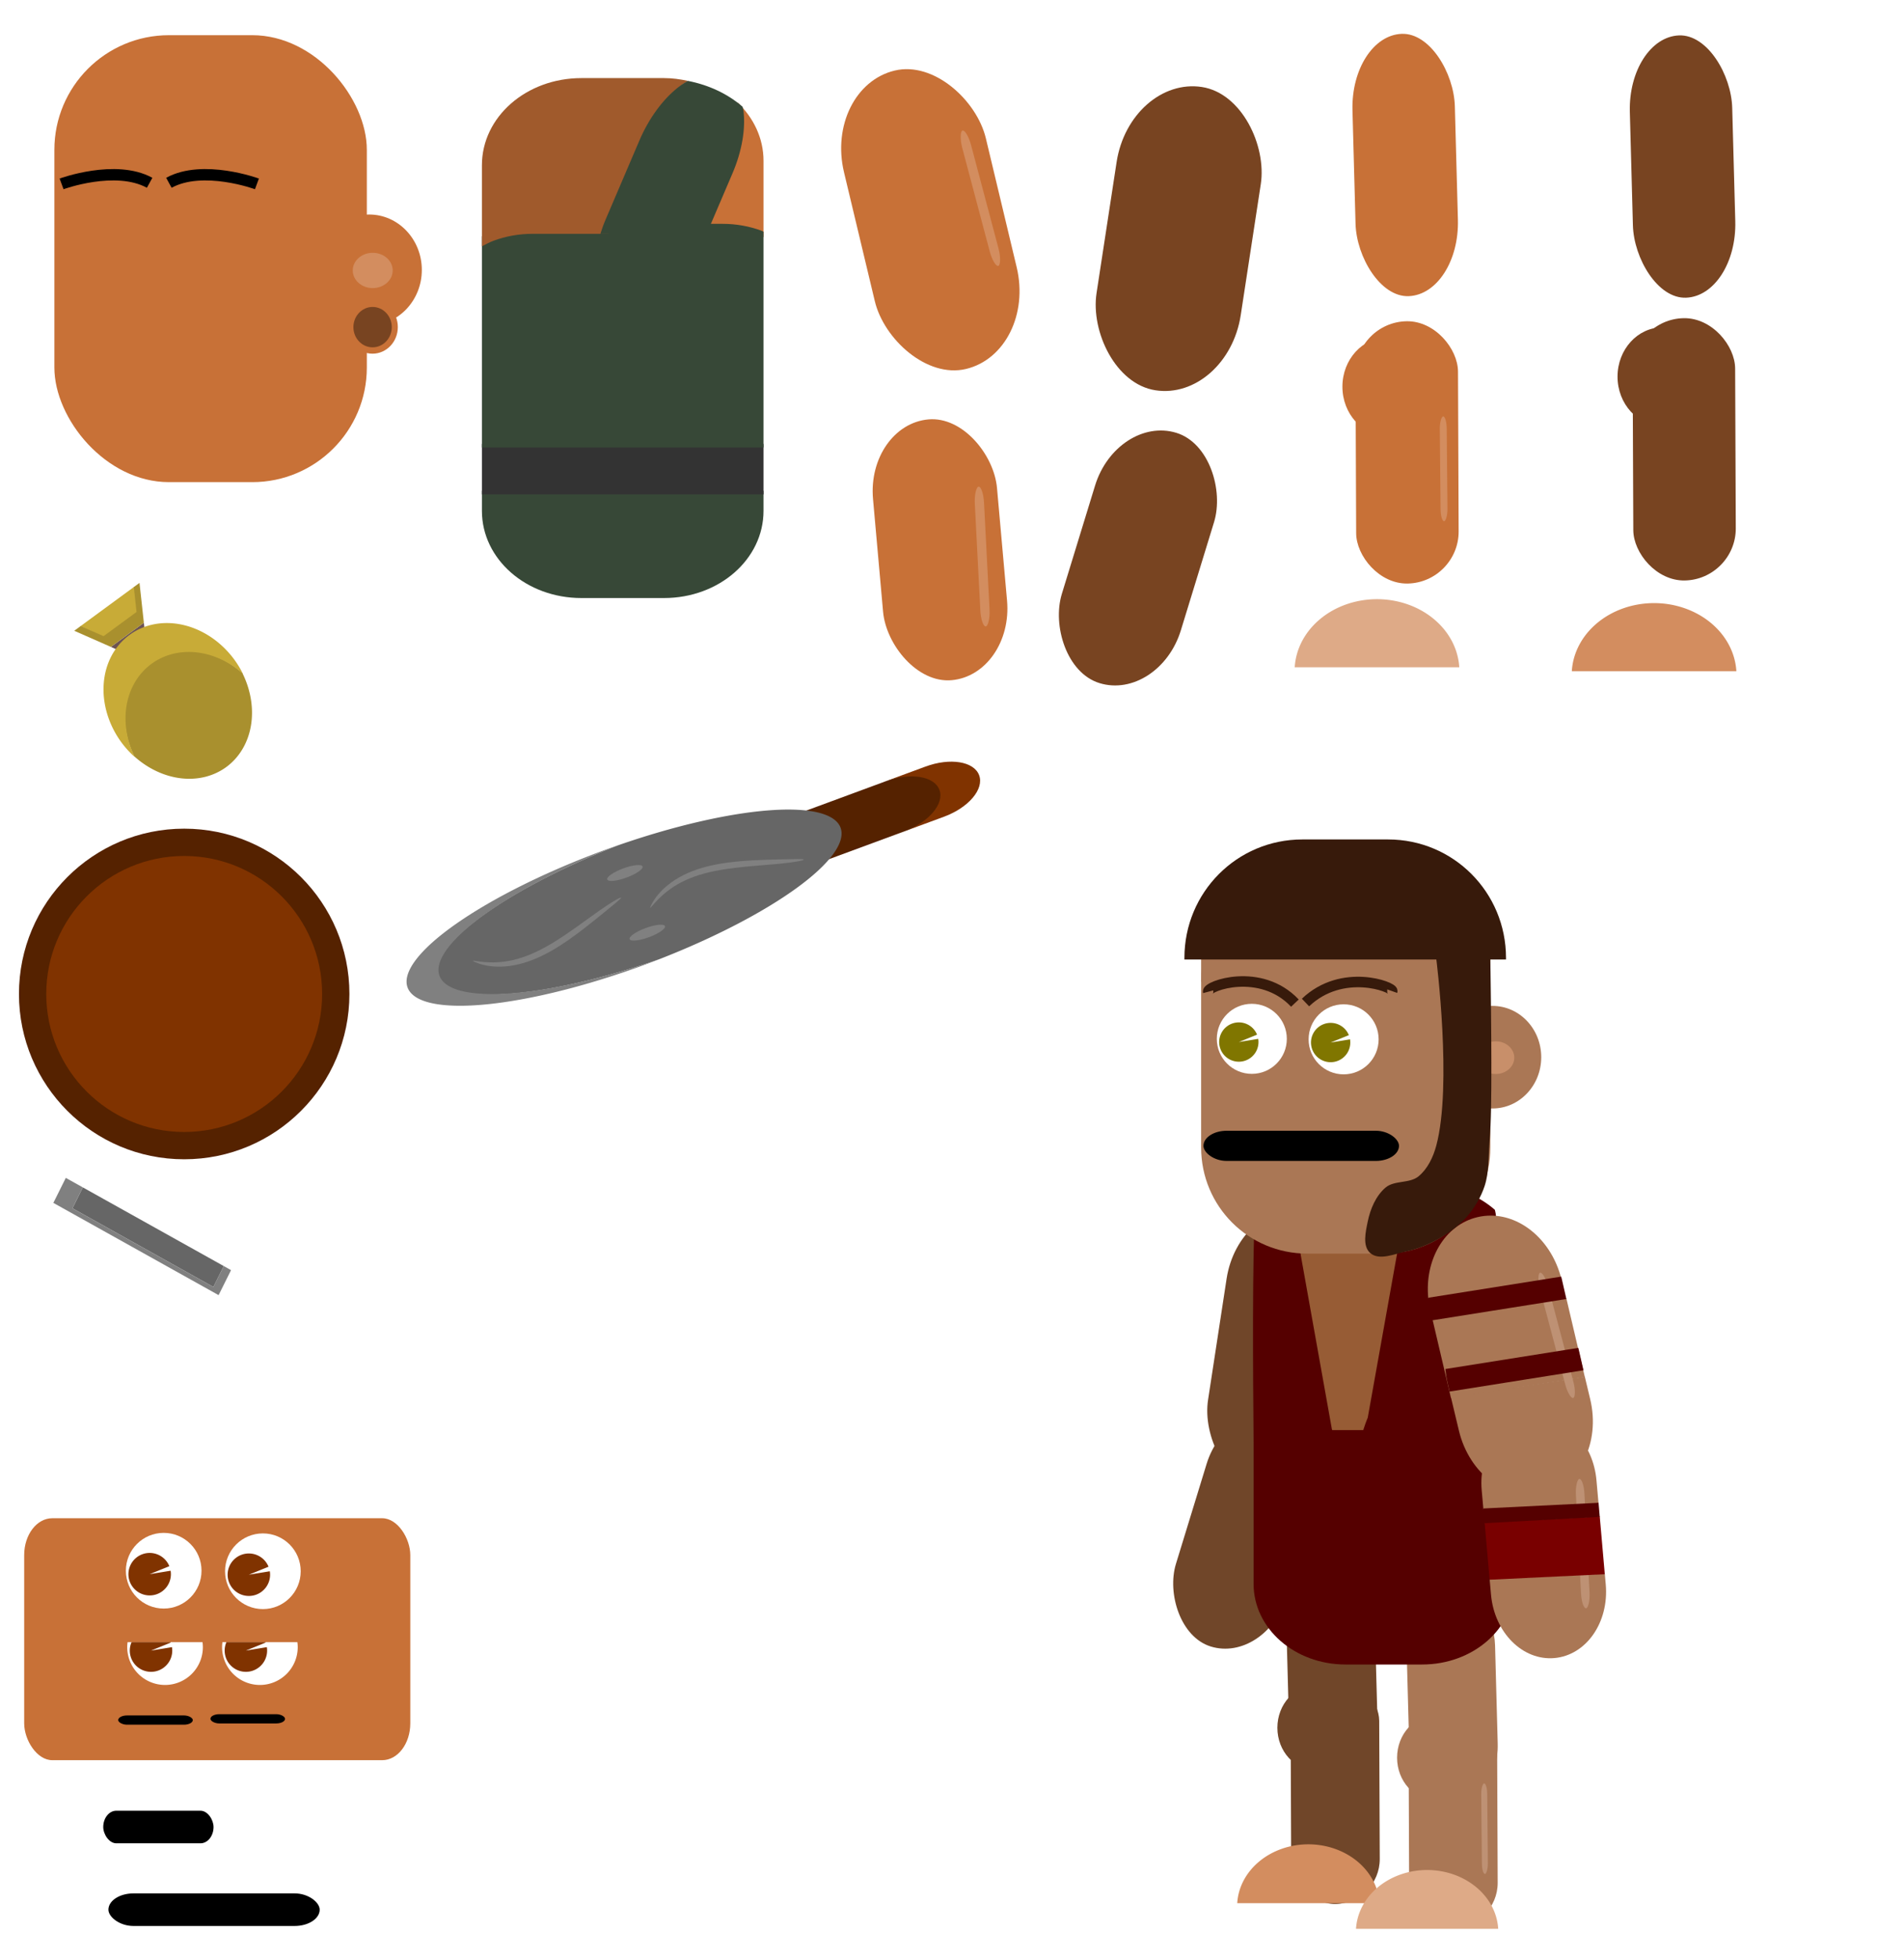 <?xml version="1.0" encoding="UTF-8" standalone="no"?>
<!-- Created with Inkscape (http://www.inkscape.org/) -->

<svg
   xmlns:dc="http://purl.org/dc/elements/1.1/"
   xmlns:cc="http://creativecommons.org/ns#"
   xmlns:rdf="http://www.w3.org/1999/02/22-rdf-syntax-ns#"
   xmlns:svg="http://www.w3.org/2000/svg"
   xmlns="http://www.w3.org/2000/svg"
   xmlns:sodipodi="http://sodipodi.sourceforge.net/DTD/sodipodi-0.dtd"
   xmlns:inkscape="http://www.inkscape.org/namespaces/inkscape"
   width="732.485mm"
   height="753.178mm"
   viewBox="0 0 732.485 753.178"
   version="1.1"
   id="svg8"
   inkscape:version="0.92.1 r15371"
   sodipodi:docname="IndioWite.svg"
   inkscape:export-filename="C:\Users\Ghuide\Desktop\learning\0.0 fatec\0.0 the toekoms of orixás\1.0 artwork and animations\2.0 NPC\4.0 citizen\citizen.png"
   inkscape:export-xdpi="25"
   inkscape:export-ydpi="25"
   style="enable-background:new">
  <defs
     id="defs2">
    <inkscape:path-effect
       effect="skeletal"
       id="path-effect4744"
       is_visible="true"
       pattern="M 0,5 C 0,2.24 2.24,0 5,0 7.76,0 10,2.24 10,5 10,7.76 7.76,10 5,10 2.24,10 0,7.76 0,5 Z"
       copytype="single_stretched"
       prop_scale="0.265"
       scale_y_rel="false"
       spacing="0"
       normal_offset="0"
       tang_offset="0"
       prop_units="false"
       vertical_pattern="false"
       fuse_tolerance="0" />
    <inkscape:path-effect
       effect="skeletal"
       id="path-effect4740"
       is_visible="true"
       pattern="M 0,5 C 0,2.24 2.24,0 5,0 7.76,0 10,2.24 10,5 10,7.76 7.76,10 5,10 2.24,10 0,7.76 0,5 Z"
       copytype="single_stretched"
       prop_scale="0.212"
       scale_y_rel="false"
       spacing="0"
       normal_offset="0"
       tang_offset="0"
       prop_units="false"
       vertical_pattern="false"
       fuse_tolerance="0" />
    <inkscape:path-effect
       effect="skeletal"
       id="path-effect4740-1"
       is_visible="true"
       pattern="m 252.534,478.923 c 0,-2.76 2.24,-5 5,-5 2.76,0 5,2.24 5,5 0,2.76 -2.24,5 -5,5 -2.76,0 -5,-2.24 -5,-5 z"
       copytype="single_stretched"
       prop_scale="0.212"
       scale_y_rel="false"
       spacing="0"
       normal_offset="0"
       tang_offset="0"
       prop_units="false"
       vertical_pattern="false"
       fuse_tolerance="0" />
    <inkscape:path-effect
       effect="skeletal"
       id="path-effect4740-1-9"
       is_visible="true"
       pattern="m 789.881,1020.071 c 0,-2.76 2.24,-5 5,-5 2.76,0 5,2.24 5,5 0,2.76 -2.24,5 -5,5 -2.76,0 -5,-2.24 -5,-5 z"
       copytype="single_stretched"
       prop_scale="0.237"
       scale_y_rel="false"
       spacing="0"
       normal_offset="0"
       tang_offset="0"
       prop_units="false"
       vertical_pattern="false"
       fuse_tolerance="0" />
    <inkscape:path-effect
       effect="skeletal"
       id="path-effect4740-5"
       is_visible="true"
       pattern="m 537.346,546.148 c 0,-2.76 2.24,-5 5,-5 2.76,0 5,2.24 5,5 0,2.76 -2.24,5 -5,5 -2.76,0 -5,-2.24 -5,-5 z"
       copytype="single_stretched"
       prop_scale="0.237"
       scale_y_rel="false"
       spacing="0"
       normal_offset="0"
       tang_offset="0"
       prop_units="false"
       vertical_pattern="false"
       fuse_tolerance="0" />
    <inkscape:path-effect
       effect="skeletal"
       id="path-effect4740-5-2"
       is_visible="true"
       pattern="m 693.757,839.029 c 0,-2.76 2.24,-5 5,-5 2.76,0 5,2.24 5,5 0,2.76 -2.24,5 -5,5 -2.76,0 -5,-2.24 -5,-5 z"
       copytype="single_stretched"
       prop_scale="0.237"
       scale_y_rel="false"
       spacing="0"
       normal_offset="0"
       tang_offset="0"
       prop_units="false"
       vertical_pattern="false"
       fuse_tolerance="0" />
    <inkscape:path-effect
       effect="skeletal"
       id="path-effect4740-1-9-1"
       is_visible="true"
       pattern="m 946.292,1312.951 c 0,-2.76 2.24,-5 5,-5 2.76,0 5,2.24 5,5 0,2.76 -2.24,5 -5,5 -2.76,0 -5,-2.24 -5,-5 z"
       copytype="single_stretched"
       prop_scale="0.237"
       scale_y_rel="false"
       spacing="0"
       normal_offset="0"
       tang_offset="0"
       prop_units="false"
       vertical_pattern="false"
       fuse_tolerance="0" />
    <inkscape:path-effect
       fuse_tolerance="0"
       vertical_pattern="false"
       prop_units="false"
       tang_offset="0"
       normal_offset="0"
       spacing="0"
       scale_y_rel="false"
       prop_scale="0.417"
       copytype="single_stretched"
       pattern="m 1176.599,4078.903 c 0,-2.76 2.24,-5 5,-5 2.76,0 5,2.24 5,5 0,2.76 -2.24,5 -5,5 -2.76,0 -5,-2.24 -5,-5 z"
       is_visible="true"
       id="path-effect4830-8"
       effect="skeletal" />
    <inkscape:path-effect
       fuse_tolerance="0"
       vertical_pattern="false"
       prop_units="false"
       tang_offset="0"
       normal_offset="0"
       spacing="0"
       scale_y_rel="false"
       prop_scale="0.417"
       copytype="single_stretched"
       pattern="m 1174.204,4078.534 c 0,-2.76 2.24,-5 5,-5 2.76,0 5,2.24 5,5 0,2.76 -2.24,5 -5,5 -2.76,0 -5,-2.24 -5,-5 z"
       is_visible="true"
       id="path-effect4834-83"
       effect="skeletal" />
  </defs>
  <sodipodi:namedview
     id="base"
     pagecolor="#ffffff"
     bordercolor="#666666"
     borderopacity="1.0"
     inkscape:pageopacity="0.0"
     inkscape:pageshadow="2"
     inkscape:zoom="0.25"
     inkscape:cx="1509.0565"
     inkscape:cy="745.51226"
     inkscape:document-units="px"
     inkscape:current-layer="layer1"
     showgrid="false"
     inkscape:measure-start="0,0"
     inkscape:measure-end="0,0"
     inkscape:window-width="1280"
     inkscape:window-height="657"
     inkscape:window-x="-4"
     inkscape:window-y="-4"
     inkscape:window-maximized="1"
     units="mm"
     inkscape:pagecheckerboard="false"
     fit-margin-top="0"
     fit-margin-left="0"
     fit-margin-right="0"
     fit-margin-bottom="0"
     objecttolerance="1"
     guidetolerance="1" />
  <g
     inkscape:label="Camada 1"
     inkscape:groupmode="layer"
     id="layer1"
     transform="translate(271.813,268.369)">
    <path
       style="opacity:1;fill:#c87137;fill-opacity:1;fill-rule:nonzero;stroke:none;stroke-width:6.761;stroke-linecap:round;stroke-linejoin:miter;stroke-miterlimit:4;stroke-dasharray:none;stroke-opacity:0.898;paint-order:normal;enable-background:new"
       d="M -0.64,-180.183 H 6.148 c 2.651,0 5.237,0.233 7.733,0.678 2.496,0.445 4.903,1.101 7.194,1.946 0.297,0.109 0.55,0.283 0.843,0.399 v -29.386 c 0,-8.705 -3.851,-16.539 -10.023,-22.485 0.091,0.547 0.248,1.027 0.311,1.6 0.187,1.696 0.251,3.502 0.189,5.39 -0.062,1.888 -0.249,3.857 -0.564,5.886 -0.315,2.029 -0.758,4.117 -1.332,6.238 -0.574,2.121 -1.279,4.277 -2.117,6.441 z"
       id="path4963-4-7"
       inkscape:connector-curvature="0"
       inkscape:export-filename="C:\Users\Ghuide\Desktop\learning\0.0 fatec\0.0 the toekoms of orixás\1.0 artwork and animations\5.0 player\0.0 parts\body.png"
       inkscape:export-xdpi="25"
       inkscape:export-ydpi="25" />
    <rect
       style="opacity:1;fill:#aa7755;fill-opacity:1;fill-rule:nonzero;stroke:none;stroke-width:4.528;stroke-linecap:round;stroke-linejoin:miter;stroke-miterlimit:4;stroke-dasharray:none;stroke-opacity:0.898;paint-order:normal"
       id="rect4965-0-6-7"
       width="34.069"
       height="87.16"
       x="259.427"
       y="350.975"
       rx="23.239"
       ry="24.759"
       transform="matrix(0.999,-0.039,0.027,1,0,0)"
       inkscape:export-filename="C:\Users\homework\Desktop\Folthers\FATEC\Smaug\the toekoms of orixás\0.1 Digital\Assest\NPCs\Walking\Indio\Parts\rect4965-0-6-7.png"
       inkscape:export-xdpi="25"
       inkscape:export-ydpi="25" />
    <rect
       style="opacity:1;fill:#704629;fill-opacity:1;fill-rule:nonzero;stroke:none;stroke-width:4.528;stroke-linecap:round;stroke-linejoin:miter;stroke-miterlimit:4;stroke-dasharray:none;stroke-opacity:0.898;paint-order:normal"
       id="rect4965-0-8"
       width="34.069"
       height="87.16"
       x="213.415"
       y="336.94"
       rx="23.239"
       ry="24.759"
       transform="matrix(0.999,-0.039,0.027,1,0,0)"
       inkscape:export-filename="C:\Users\homework\Desktop\Folthers\FATEC\Smaug\the toekoms of orixás\0.1 Digital\Assest\NPCs\Walking\Indio\Parts\bitmap.png"
       inkscape:export-xdpi="25"
       inkscape:export-ydpi="25" />
    <g
       id="g4823"
       transform="matrix(1.172,0,0,1.172,-44.906,-44.775)"
       inkscape:export-filename="C:\Users\homework\Desktop\Folthers\FATEC\Smaug\the toekoms of orixás\0.1 Digital\Assest\NPCs\Walking\Indio\Parts\g4823.png"
       inkscape:export-xdpi="25"
       inkscape:export-ydpi="25">
      <rect
         inkscape:export-ydpi="25"
         inkscape:export-xdpi="25"
         inkscape:export-filename="C:\Users\homework\Desktop\Folthers\FATEC\Smaug\the toekoms of orixás\0.1 Digital\Assest\NPCs\Walking\Indio\Parts\rect4965-0-9-5.png"
         ry="14.539"
         transform="matrix(1,-0.017,0.004,1,0,0)"
         y="363.655"
         x="228.527"
         height="74.389"
         width="29.077"
         id="rect4965-0-9-5"
         style="opacity:1;fill:#704629;fill-opacity:1;fill-rule:nonzero;stroke:none;stroke-width:3.865;stroke-linecap:round;stroke-linejoin:miter;stroke-miterlimit:4;stroke-dasharray:none;stroke-opacity:0.898;paint-order:normal" />
      <ellipse
         ry="13.972"
         rx="12.734"
         cy="376.089"
         cx="238.425"
         id="path5030-5"
         style="opacity:1;fill:#704629;fill-opacity:1;fill-rule:nonzero;stroke:none;stroke-width:4.987;stroke-linecap:round;stroke-linejoin:miter;stroke-miterlimit:4;stroke-dasharray:none;stroke-opacity:0.898;paint-order:normal" />
    </g>
    <path
       style="opacity:1;fill:#d38d5f;fill-opacity:1;fill-rule:nonzero;stroke:none;stroke-width:3.836;stroke-linecap:round;stroke-linejoin:miter;stroke-miterlimit:4;stroke-dasharray:none;stroke-opacity:0.898;paint-order:normal"
       d="m 231.504,440.82 a 27.414,23.884 0 0 0 -27.342,22.626 h 54.706 a 27.414,23.884 0 0 0 -27.364,-22.626 z"
       id="path5078-5"
       inkscape:connector-curvature="0"
       inkscape:export-filename="C:\Users\homework\Desktop\Folthers\FATEC\Smaug\the toekoms of orixás\0.1 Digital\Assest\NPCs\Walking\Indio\Parts\path5078-5.png"
       inkscape:export-xdpi="25"
       inkscape:export-ydpi="25" />
    <g
       id="g4699"
       style="fill:#aa7755;fill-opacity:1"
       transform="matrix(0.864,0,0,0.864,-3.42,62.801)"
       inkscape:export-filename="C:\Users\homework\Desktop\Folthers\FATEC\Smaug\the toekoms of orixás\0.1 Digital\Assest\NPCs\Walking\Indio\Parts\g4699.png"
       inkscape:export-xdpi="25"
       inkscape:export-ydpi="25">
      <ellipse
         ry="18.944"
         rx="17.265"
         cy="398.972"
         cx="328.696"
         id="path5030-8-6"
         style="opacity:1;fill:#aa7755;fill-opacity:1;fill-rule:nonzero;stroke:none;stroke-width:6.761;stroke-linecap:round;stroke-linejoin:miter;stroke-miterlimit:4;stroke-dasharray:none;stroke-opacity:0.898;paint-order:normal" />
      <g
         id="g4693"
         style="fill:#aa7755;fill-opacity:1">
        <rect
           style="opacity:1;fill:#aa7755;fill-opacity:1;fill-rule:nonzero;stroke:none;stroke-width:5.24;stroke-linecap:round;stroke-linejoin:miter;stroke-miterlimit:4;stroke-dasharray:none;stroke-opacity:0.898;paint-order:normal"
           id="rect4965-0-9-7-6"
           width="39.424"
           height="100.861"
           x="314.957"
           y="379.486"
           transform="matrix(1,-0.017,0.004,1,0,0)"
           ry="19.712" />
        <rect
           style="opacity:1;fill:#be9174;fill-opacity:1;fill-rule:nonzero;stroke:none;stroke-width:1.537;stroke-linecap:round;stroke-linejoin:miter;stroke-miterlimit:4;stroke-dasharray:none;stroke-opacity:0.898;paint-order:normal"
           id="rect4725-9-2-2-5-8-0"
           width="40.316"
           height="2.665"
           x="413.681"
           y="-347.645"
           rx="4.78"
           ry="2.665"
           transform="rotate(89.461)" />
      </g>
    </g>
    <path
       style="opacity:1;fill:#deaa87;fill-opacity:1;fill-rule:nonzero;stroke:none;stroke-width:3.836;stroke-linecap:round;stroke-linejoin:miter;stroke-miterlimit:4;stroke-dasharray:none;stroke-opacity:0.898;paint-order:normal"
       d="m 277.195,450.697 a 27.414,23.884 0 0 0 -27.342,22.626 h 54.706 a 27.414,23.884 0 0 0 -27.364,-22.626 z"
       id="path5078-3-7"
       inkscape:connector-curvature="0"
       inkscape:export-filename="C:\Users\homework\Desktop\Folthers\FATEC\Smaug\the toekoms of orixás\0.1 Digital\Assest\NPCs\Walking\Indio\Parts\path5078-3-7.png"
       inkscape:export-xdpi="25"
       inkscape:export-ydpi="25" />
    <rect
       style="opacity:1;fill:#000000;fill-opacity:1;fill-rule:nonzero;stroke:none;stroke-width:4.733;stroke-linecap:round;stroke-linejoin:miter;stroke-miterlimit:4;stroke-dasharray:none;stroke-opacity:0.898;paint-order:normal;enable-background:new"
       id="rect4725-9-2-1-6"
       width="81.278"
       height="12.533"
       x="-230.102"
       y="459.688"
       rx="9.636"
       ry="12.533"
       inkscape:export-filename="C:\Users\Ghuide\Desktop\learning\0.0 fatec\0.0 the toekoms of orixás\1.0 artwork and animations\5.0 player\0.0 parts\mouth idle.png"
       inkscape:export-xdpi="25"
       inkscape:export-ydpi="25" />
    <rect
       style="opacity:1;fill:#000000;fill-opacity:1;fill-rule:nonzero;stroke:none;stroke-width:3.419;stroke-linecap:round;stroke-linejoin:miter;stroke-miterlimit:4;stroke-dasharray:none;stroke-opacity:0.898;paint-order:normal;enable-background:new"
       id="rect4725-9-2-1-1-4"
       width="42.43"
       height="12.533"
       x="-232.094"
       y="427.899"
       rx="5.03"
       ry="12.533"
       inkscape:export-xdpi="25"
       inkscape:export-ydpi="25"
       inkscape:export-filename="C:\Users\Ghuide\Desktop\learning\0.0 fatec\0.0 the toekoms of orixás\1.0 artwork and animations\5.0 player\0.0 parts\opening mouth.png" />
    <rect
       style="opacity:1;fill:#c87137;fill-opacity:1;fill-rule:nonzero;stroke:none;stroke-width:7.433;stroke-linecap:round;stroke-linejoin:miter;stroke-miterlimit:4;stroke-dasharray:none;stroke-opacity:0.898;paint-order:normal;enable-background:new"
       id="rect5269-3"
       width="148.537"
       height="93.033"
       x="-262.508"
       y="315.435"
       rx="10.805"
       ry="14.156" />
    <circle
       style="opacity:1;fill:#ffffff;fill-opacity:1;fill-rule:nonzero;stroke:none;stroke-width:3.179;stroke-linecap:round;stroke-linejoin:miter;stroke-miterlimit:4;stroke-dasharray:none;stroke-opacity:0.898;paint-order:normal;enable-background:new"
       id="path4727-2-4"
       cx="-208.839"
       cy="335.614"
       r="14.552"
       inkscape:export-filename="C:\Users\Ghuide\Desktop\learning\0.0 fatec\0.0 the toekoms of orixás\1.0 artwork and animations\5.0 player\0.0 parts\eyes idle.png"
       inkscape:export-xdpi="25"
       inkscape:export-ydpi="25" />
    <path
       style="opacity:1;fill:#803300;fill-opacity:1;fill-rule:nonzero;stroke:none;stroke-width:1.784;stroke-linecap:round;stroke-linejoin:miter;stroke-miterlimit:4;stroke-dasharray:none;stroke-opacity:0.898;paint-order:normal;enable-background:new"
       id="path4727-2-8-5"
       sodipodi:type="arc"
       sodipodi:cx="-214.23409"
       sodipodi:cy="336.94785"
       sodipodi:rx="8.1685476"
       sodipodi:ry="8.1685476"
       sodipodi:start="6.1202128"
       sodipodi:end="5.8975854"
       d="m -206.174,335.622 a 8.169,8.169 0 0 1 -6.289,9.299 8.169,8.169 0 0 1 -9.635,-5.762 8.169,8.169 0 0 1 5.217,-9.94 8.169,8.169 0 0 1 10.215,4.656 l -7.569,3.072 z"
       inkscape:export-filename="C:\Users\Ghuide\Desktop\learning\0.0 fatec\0.0 the toekoms of orixás\1.0 artwork and animations\5.0 player\0.0 parts\eyes idle.png"
       inkscape:export-xdpi="25"
       inkscape:export-ydpi="25" />
    <circle
       style="opacity:1;fill:#ffffff;fill-opacity:1;fill-rule:nonzero;stroke:none;stroke-width:3.179;stroke-linecap:round;stroke-linejoin:miter;stroke-miterlimit:4;stroke-dasharray:none;stroke-opacity:0.898;paint-order:normal;enable-background:new"
       id="path4727-2-3-4"
       cx="-170.679"
       cy="335.818"
       r="14.552"
       inkscape:export-filename="C:\Users\Ghuide\Desktop\learning\0.0 fatec\0.0 the toekoms of orixás\1.0 artwork and animations\5.0 player\0.0 parts\eyes idle.png"
       inkscape:export-xdpi="25"
       inkscape:export-ydpi="25" />
    <path
       style="opacity:1;fill:#803300;fill-opacity:1;fill-rule:nonzero;stroke:none;stroke-width:1.784;stroke-linecap:round;stroke-linejoin:miter;stroke-miterlimit:4;stroke-dasharray:none;stroke-opacity:0.898;paint-order:normal;enable-background:new"
       id="path4727-2-8-9-7"
       sodipodi:type="arc"
       sodipodi:cx="-176.07416"
       sodipodi:cy="337.15237"
       sodipodi:rx="8.1685476"
       sodipodi:ry="8.1685476"
       sodipodi:start="6.1202128"
       sodipodi:end="5.8975854"
       d="m -168.014,335.827 a 8.169,8.169 0 0 1 -6.289,9.299 8.169,8.169 0 0 1 -9.635,-5.762 8.169,8.169 0 0 1 5.217,-9.94 8.169,8.169 0 0 1 10.215,4.656 l -7.569,3.072 z"
       inkscape:export-filename="C:\Users\Ghuide\Desktop\learning\0.0 fatec\0.0 the toekoms of orixás\1.0 artwork and animations\5.0 player\0.0 parts\eyes idle.png"
       inkscape:export-xdpi="25"
       inkscape:export-ydpi="25" />
    <path
       style="opacity:1;fill:#ffffff;fill-opacity:1;fill-rule:nonzero;stroke:none;stroke-width:3.179;stroke-linecap:round;stroke-linejoin:miter;stroke-miterlimit:4;stroke-dasharray:none;stroke-opacity:0.898;paint-order:normal;enable-background:new"
       d="m -186.236,363.088 a 14.552,14.552 0 0 0 -0.141,1.905 14.552,14.552 0 0 0 14.553,14.551 14.552,14.552 0 0 0 14.551,-14.551 14.552,14.552 0 0 0 -0.142,-1.905 z"
       id="path5317-06"
       inkscape:connector-curvature="0"
       inkscape:export-xdpi="25"
       inkscape:export-ydpi="25"
       inkscape:export-filename="C:\Users\Ghuide\Desktop\learning\0.0 fatec\0.0 the toekoms of orixás\1.0 artwork and animations\5.0 player\0.0 parts\closing eyes.png" />
    <path
       style="opacity:1;fill:#803300;fill-opacity:1;fill-rule:nonzero;stroke:none;stroke-width:1.784;stroke-linecap:round;stroke-linejoin:miter;stroke-miterlimit:4;stroke-dasharray:none;stroke-opacity:0.898;paint-order:normal;enable-background:new"
       d="m -184.709,363.083 a 8.169,8.169 0 0 0 -0.373,5.457 8.169,8.169 0 0 0 9.635,5.761 8.169,8.169 0 0 0 6.287,-9.3 l -8.059,1.326 7.569,-3.072 a 8.169,8.169 0 0 0 -0.075,-0.172 z"
       id="path5312-1"
       inkscape:connector-curvature="0"
       inkscape:export-xdpi="25"
       inkscape:export-ydpi="25"
       inkscape:export-filename="C:\Users\Ghuide\Desktop\learning\0.0 fatec\0.0 the toekoms of orixás\1.0 artwork and animations\5.0 player\0.0 parts\closing eyes.png" />
    <path
       style="opacity:1;fill:#ffffff;fill-opacity:1;fill-rule:nonzero;stroke:none;stroke-width:3.179;stroke-linecap:round;stroke-linejoin:miter;stroke-miterlimit:4;stroke-dasharray:none;stroke-opacity:0.898;paint-order:normal;enable-background:new"
       d="m -222.73,363.088 a 14.552,14.552 0 0 0 -0.141,1.905 14.552,14.552 0 0 0 14.553,14.551 14.552,14.552 0 0 0 14.551,-14.551 14.552,14.552 0 0 0 -0.142,-1.905 z"
       id="path5317-0-1"
       inkscape:connector-curvature="0"
       inkscape:export-xdpi="25"
       inkscape:export-ydpi="25"
       inkscape:export-filename="C:\Users\Ghuide\Desktop\learning\0.0 fatec\0.0 the toekoms of orixás\1.0 artwork and animations\5.0 player\0.0 parts\closing eyes.png" />
    <path
       style="opacity:1;fill:#803300;fill-opacity:1;fill-rule:nonzero;stroke:none;stroke-width:1.784;stroke-linecap:round;stroke-linejoin:miter;stroke-miterlimit:4;stroke-dasharray:none;stroke-opacity:0.898;paint-order:normal;enable-background:new"
       d="m -221.203,363.083 a 8.169,8.169 0 0 0 -0.373,5.457 8.169,8.169 0 0 0 9.635,5.761 8.169,8.169 0 0 0 6.287,-9.3 l -8.059,1.326 7.569,-3.072 a 8.169,8.169 0 0 0 -0.075,-0.172 z"
       id="path5312-3-4"
       inkscape:connector-curvature="0"
       inkscape:export-xdpi="25"
       inkscape:export-ydpi="25"
       inkscape:export-filename="C:\Users\Ghuide\Desktop\learning\0.0 fatec\0.0 the toekoms of orixás\1.0 artwork and animations\5.0 player\0.0 parts\closing eyes.png" />
    <rect
       style="opacity:1;fill:#000000;fill-opacity:1;fill-rule:nonzero;stroke:none;stroke-width:1.499;stroke-linecap:round;stroke-linejoin:miter;stroke-miterlimit:4;stroke-dasharray:none;stroke-opacity:0.898;paint-order:normal;enable-background:new"
       id="rect4725-9-3-4-3"
       width="28.705"
       height="3.558"
       x="-226.343"
       y="391.263"
       rx="3.403"
       ry="3.558"
       inkscape:export-xdpi="25"
       inkscape:export-ydpi="25"
       inkscape:export-filename="C:\Users\Ghuide\Desktop\learning\0.0 fatec\0.0 the toekoms of orixás\1.0 artwork and animations\5.0 player\0.0 parts\closed eyes.png" />
    <rect
       style="opacity:1;fill:#000000;fill-opacity:1;fill-rule:nonzero;stroke:none;stroke-width:1.499;stroke-linecap:round;stroke-linejoin:miter;stroke-miterlimit:4;stroke-dasharray:none;stroke-opacity:0.898;paint-order:normal;enable-background:new"
       id="rect4725-9-3-4-6-1"
       width="28.705"
       height="3.558"
       x="-190.853"
       y="390.783"
       rx="3.403"
       ry="3.558"
       inkscape:export-xdpi="25"
       inkscape:export-ydpi="25"
       inkscape:export-filename="C:\Users\Ghuide\Desktop\learning\0.0 fatec\0.0 the toekoms of orixás\1.0 artwork and animations\5.0 player\0.0 parts\closed eyes.png" />
    <rect
       style="opacity:1;fill:#c87137;fill-opacity:1;fill-rule:nonzero;stroke:none;stroke-width:6.761;stroke-linecap:round;stroke-linejoin:miter;stroke-miterlimit:4;stroke-dasharray:none;stroke-opacity:0.898;paint-order:normal;enable-background:new"
       id="rect4965-39-79"
       width="56.113"
       height="117.98"
       x="98.448"
       y="-217.784"
       rx="38.275"
       ry="33.513"
       transform="rotate(-13.45)"
       inkscape:export-filename="C:\Users\Ghuide\Desktop\learning\0.0 fatec\0.0 the toekoms of orixás\1.0 artwork and animations\5.0 player\0.0 parts\front upper arm.png"
       inkscape:export-xdpi="25"
       inkscape:export-ydpi="25" />
    <rect
       style="opacity:1;fill:#d38d5f;fill-opacity:1;fill-rule:nonzero;stroke:none;stroke-width:2.052;stroke-linecap:round;stroke-linejoin:miter;stroke-miterlimit:4;stroke-dasharray:none;stroke-opacity:0.898;paint-order:normal;enable-background:new"
       id="rect4725-9-2-2-0-1"
       width="53.83"
       height="3.558"
       x="-185.586"
       y="-152.915"
       rx="6.382"
       ry="3.558"
       transform="rotate(75.129)"
       inkscape:export-filename="C:\Users\Ghuide\Desktop\learning\0.0 fatec\0.0 the toekoms of orixás\1.0 artwork and animations\5.0 player\0.0 parts\front upper arm.png"
       inkscape:export-xdpi="25"
       inkscape:export-ydpi="25" />
    <rect
       style="opacity:1;fill:#c87137;fill-opacity:1;fill-rule:nonzero;stroke:none;stroke-width:5.77;stroke-linecap:round;stroke-linejoin:miter;stroke-miterlimit:4;stroke-dasharray:none;stroke-opacity:0.898;paint-order:normal;enable-background:new"
       id="rect4965-2-3-5"
       width="47.884"
       height="100.678"
       x="70.589"
       y="-99.09"
       rx="32.662"
       ry="28.599"
       transform="rotate(-5.098)"
       inkscape:export-filename="C:\Users\Ghuide\Desktop\learning\0.0 fatec\0.0 the toekoms of orixás\1.0 artwork and animations\5.0 player\0.0 parts\front lower arm.png"
       inkscape:export-xdpi="25"
       inkscape:export-ydpi="25" />
    <rect
       style="opacity:1;fill:#d38d5f;fill-opacity:1;fill-rule:nonzero;stroke:none;stroke-width:2.052;stroke-linecap:round;stroke-linejoin:miter;stroke-miterlimit:4;stroke-dasharray:none;stroke-opacity:0.898;paint-order:normal;enable-background:new"
       id="rect4725-9-2-2-5-4-4"
       width="53.83"
       height="3.558"
       x="-75.745"
       y="-110.478"
       rx="6.382"
       ry="3.558"
       transform="rotate(87.046)"
       inkscape:export-filename="C:\Users\Ghuide\Desktop\learning\0.0 fatec\0.0 the toekoms of orixás\1.0 artwork and animations\5.0 player\0.0 parts\front lower arm.png"
       inkscape:export-xdpi="25"
       inkscape:export-ydpi="25" />
    <rect
       style="opacity:1;fill:#784421;fill-opacity:1;fill-rule:nonzero;stroke:none;stroke-width:6.761;stroke-linecap:round;stroke-linejoin:miter;stroke-miterlimit:4;stroke-dasharray:none;stroke-opacity:0.898;paint-order:normal;enable-background:new"
       id="rect4965-39-7-1"
       width="56.113"
       height="117.98"
       x="124.746"
       y="-261.055"
       rx="38.275"
       ry="33.513"
       transform="rotate(8.707)"
       inkscape:export-filename="C:\Users\Ghuide\Desktop\learning\0.0 fatec\0.0 the toekoms of orixás\1.0 artwork and animations\5.0 player\0.0 parts\back upper arm.png"
       inkscape:export-xdpi="25"
       inkscape:export-ydpi="25" />
    <rect
       style="opacity:1;fill:#784421;fill-opacity:1;fill-rule:nonzero;stroke:none;stroke-width:5.77;stroke-linecap:round;stroke-linejoin:miter;stroke-miterlimit:4;stroke-dasharray:none;stroke-opacity:0.898;paint-order:normal;enable-background:new"
       id="rect4965-2-3-9-4"
       width="47.884"
       height="100.678"
       x="118.935"
       y="-150.471"
       rx="32.662"
       ry="28.599"
       transform="rotate(17.06)"
       inkscape:export-filename="C:\Users\Ghuide\Desktop\learning\0.0 fatec\0.0 the toekoms of orixás\1.0 artwork and animations\5.0 player\0.0 parts\back lower arm.png"
       inkscape:export-xdpi="25"
       inkscape:export-ydpi="25" />
    <rect
       style="opacity:1;fill:#c87137;fill-opacity:1;fill-rule:nonzero;stroke:none;stroke-width:5.24;stroke-linecap:round;stroke-linejoin:miter;stroke-miterlimit:4;stroke-dasharray:none;stroke-opacity:0.898;paint-order:normal;enable-background:new"
       id="rect4965-0-6-7-3"
       width="39.424"
       height="100.861"
       x="254.583"
       y="-244.655"
       rx="26.892"
       ry="28.651"
       transform="matrix(0.999,-0.039,0.027,1,0,0)"
       inkscape:export-filename="C:\Users\Ghuide\Desktop\learning\0.0 fatec\0.0 the toekoms of orixás\1.0 artwork and animations\5.0 player\0.0 parts\front upper leg.png"
       inkscape:export-xdpi="25"
       inkscape:export-ydpi="25" />
    <ellipse
       style="opacity:1;fill:#c87137;fill-opacity:1;fill-rule:nonzero;stroke:none;stroke-width:6.761;stroke-linecap:round;stroke-linejoin:miter;stroke-miterlimit:4;stroke-dasharray:none;stroke-opacity:0.898;paint-order:normal;enable-background:new"
       id="path5030-8-6-3"
       cx="261.888"
       cy="-119.685"
       rx="17.265"
       ry="18.944"
       inkscape:export-filename="C:\Users\Ghuide\Desktop\learning\0.0 fatec\0.0 the toekoms of orixás\1.0 artwork and animations\5.0 player\0.0 parts\front lower leg.png"
       inkscape:export-xdpi="25"
       inkscape:export-ydpi="25" />
    <rect
       style="opacity:1;fill:#c87137;fill-opacity:1;fill-rule:nonzero;stroke:none;stroke-width:5.24;stroke-linecap:round;stroke-linejoin:miter;stroke-miterlimit:4;stroke-dasharray:none;stroke-opacity:0.898;paint-order:normal;enable-background:new"
       id="rect4965-0-9-7-6-3"
       width="39.424"
       height="100.861"
       x="250.15"
       y="-140.254"
       transform="matrix(1,-0.017,0.004,1,0,0)"
       ry="19.712"
       inkscape:export-filename="C:\Users\Ghuide\Desktop\learning\0.0 fatec\0.0 the toekoms of orixás\1.0 artwork and animations\5.0 player\0.0 parts\front lower leg.png"
       inkscape:export-xdpi="25"
       inkscape:export-ydpi="25" />
    <path
       style="opacity:1;fill:#deaa87;fill-opacity:1;fill-rule:nonzero;stroke:none;stroke-width:4.439;stroke-linecap:round;stroke-linejoin:miter;stroke-miterlimit:4;stroke-dasharray:none;stroke-opacity:0.898;paint-order:normal;enable-background:new"
       d="m 257.916,-37.971 a 31.724,27.638 0 0 0 -31.64,26.183 h 63.305 a 31.724,27.638 0 0 0 -31.665,-26.183 z"
       id="path5078-3-7-3"
       inkscape:connector-curvature="0"
       inkscape:export-filename="C:\Users\Ghuide\Desktop\learning\0.0 fatec\0.0 the toekoms of orixás\1.0 artwork and animations\5.0 player\0.0 parts\back foot.png"
       inkscape:export-xdpi="25"
       inkscape:export-ydpi="25" />
    <rect
       style="opacity:1;fill:#d38d5f;fill-opacity:1;fill-rule:nonzero;stroke:none;stroke-width:1.537;stroke-linecap:round;stroke-linejoin:miter;stroke-miterlimit:4;stroke-dasharray:none;stroke-opacity:0.898;paint-order:normal;enable-background:new"
       id="rect4725-9-2-2-5-8-0-8"
       width="40.316"
       height="2.665"
       x="-105.582"
       y="-285.714"
       rx="4.78"
       ry="2.665"
       transform="rotate(89.461)"
       inkscape:export-filename="C:\Users\Ghuide\Desktop\learning\0.0 fatec\0.0 the toekoms of orixás\1.0 artwork and animations\5.0 player\0.0 parts\front lower leg.png"
       inkscape:export-xdpi="25"
       inkscape:export-ydpi="25" />
    <rect
       style="opacity:1;fill:#784421;fill-opacity:1;fill-rule:nonzero;stroke:none;stroke-width:5.24;stroke-linecap:round;stroke-linejoin:miter;stroke-miterlimit:4;stroke-dasharray:none;stroke-opacity:0.898;paint-order:normal;enable-background:new"
       id="rect4965-0-8-7"
       width="39.424"
       height="100.861"
       x="361.266"
       y="-239.897"
       rx="26.892"
       ry="28.651"
       transform="matrix(0.999,-0.039,0.027,1,0,0)"
       inkscape:export-filename="C:\Users\Ghuide\Desktop\learning\0.0 fatec\0.0 the toekoms of orixás\1.0 artwork and animations\5.0 player\0.0 parts\back upper leg.png"
       inkscape:export-xdpi="25"
       inkscape:export-ydpi="25" />
    <rect
       style="opacity:1;fill:#784421;fill-opacity:1;fill-rule:nonzero;stroke:none;stroke-width:5.24;stroke-linecap:round;stroke-linejoin:miter;stroke-miterlimit:4;stroke-dasharray:none;stroke-opacity:0.898;paint-order:normal;enable-background:new"
       id="rect4965-0-9-5-9"
       width="39.424"
       height="100.861"
       x="356.765"
       y="-139.621"
       transform="matrix(1,-0.017,0.004,1,0,0)"
       ry="19.712"
       inkscape:export-filename="C:\Users\Ghuide\Desktop\learning\0.0 fatec\0.0 the toekoms of orixás\1.0 artwork and animations\5.0 player\0.0 parts\back lower leg.png"
       inkscape:export-xdpi="25"
       inkscape:export-ydpi="25" />
    <ellipse
       style="opacity:1;fill:#784421;fill-opacity:1;fill-rule:nonzero;stroke:none;stroke-width:6.761;stroke-linecap:round;stroke-linejoin:miter;stroke-miterlimit:4;stroke-dasharray:none;stroke-opacity:0.898;paint-order:normal;enable-background:new"
       id="path5030-5-2"
       cx="367.731"
       cy="-123.539"
       rx="17.265"
       ry="18.944"
       inkscape:export-filename="C:\Users\Ghuide\Desktop\learning\0.0 fatec\0.0 the toekoms of orixás\1.0 artwork and animations\5.0 player\0.0 parts\back lower leg.png"
       inkscape:export-xdpi="25"
       inkscape:export-ydpi="25" />
    <path
       style="opacity:1;fill:#d38d5f;fill-opacity:1;fill-rule:nonzero;stroke:none;stroke-width:4.439;stroke-linecap:round;stroke-linejoin:miter;stroke-miterlimit:4;stroke-dasharray:none;stroke-opacity:0.898;paint-order:normal;enable-background:new"
       d="m 364.519,-36.46 a 31.724,27.638 0 0 0 -31.64,26.183 h 63.305 a 31.724,27.638 0 0 0 -31.665,-26.183 z"
       id="path5078-5-9"
       inkscape:connector-curvature="0"
       inkscape:export-filename="C:\Users\Ghuide\Desktop\learning\0.0 fatec\0.0 the toekoms of orixás\1.0 artwork and animations\5.0 player\0.0 parts\back foot.png"
       inkscape:export-xdpi="25"
       inkscape:export-ydpi="25" />
    <path
       style="opacity:1;fill:#6c5353;fill-opacity:1;fill-rule:nonzero;stroke:none;stroke-width:4.583;stroke-linecap:round;stroke-linejoin:miter;stroke-miterlimit:4;stroke-dasharray:none;stroke-opacity:1;paint-order:normal;enable-background:new"
       d="m -216.466,-28.907 -12.683,9.298 2.563,1.128 10.425,-7.642 z"
       id="path4677-9"
       inkscape:connector-curvature="0"
       inkscape:export-filename="C:\Users\Ghuide\Desktop\learning\0.0 fatec\0.0 the toekoms of orixás\1.0 artwork and animations\5.0 player\0.0 parts\bag.png"
       inkscape:export-xdpi="25"
       inkscape:export-ydpi="25" />
    <path
       style="opacity:1;fill:#a9902e;fill-opacity:1;fill-rule:nonzero;stroke:none;stroke-width:1.637;stroke-linecap:round;stroke-linejoin:miter;stroke-miterlimit:4;stroke-dasharray:none;stroke-opacity:1;paint-order:normal;enable-background:new"
       d="m -178.533,-9.499 a 31.882,26.923 53.754 0 0 -0.636,-0.593 31.882,26.923 53.754 0 0 -2.473,-1.937 31.882,26.923 53.754 0 0 -2.607,-1.696 31.882,26.923 53.754 0 0 -2.714,-1.438 31.882,26.923 53.754 0 0 -2.795,-1.165 31.882,26.923 53.754 0 0 -2.848,-0.881 31.882,26.923 53.754 0 0 -2.872,-0.588 31.882,26.923 53.754 0 0 -2.868,-0.289 31.882,26.923 53.754 0 0 -2.835,0.013 31.882,26.923 53.754 0 0 -2.774,0.315 31.882,26.923 53.754 0 0 -2.685,0.614 31.882,26.923 53.754 0 0 -2.569,0.906 31.882,26.923 53.754 0 0 -2.428,1.189 31.882,26.923 53.754 0 0 -2.262,1.461 31.882,26.923 53.754 0 0 -1.489,1.19 31.882,26.923 53.754 0 0 -1.928,1.889 31.882,26.923 53.754 0 0 -1.705,2.116 31.882,26.923 53.754 0 0 -1.466,2.32 31.882,26.923 53.754 0 0 -1.211,2.502 31.882,26.923 53.754 0 0 -0.945,2.659 31.882,26.923 53.754 0 0 -0.669,2.789 31.882,26.923 53.754 0 0 -0.387,2.892 31.882,26.923 53.754 0 0 -0.101,2.965 31.882,26.923 53.754 0 0 0.187,3.009 31.882,26.923 53.754 0 0 0.472,3.023 31.882,26.923 53.754 0 0 0.753,3.006 31.882,26.923 53.754 0 0 1.026,2.96 31.882,26.923 53.754 0 0 1.233,2.759 31.882,26.923 53.754 0 0 35.365,4.09 31.882,26.923 53.754 0 0 6.231,-36.081 z"
       id="path4697-8"
       inkscape:connector-curvature="0"
       inkscape:export-filename="C:\Users\Ghuide\Desktop\learning\0.0 fatec\0.0 the toekoms of orixás\1.0 artwork and animations\5.0 player\0.0 parts\bag.png"
       inkscape:export-xdpi="25"
       inkscape:export-ydpi="25" />
    <path
       style="opacity:1;fill:#c8ab37;fill-opacity:1;fill-rule:nonzero;stroke:none;stroke-width:1.627;stroke-linecap:round;stroke-linejoin:miter;stroke-miterlimit:4;stroke-dasharray:none;stroke-opacity:1;paint-order:normal;enable-background:new"
       d="m -222.006,-24.218 a 31.495,26.923 53.754 0 0 -3.092,41.319 31.495,26.923 53.754 0 0 5.143,5.629 31.495,26.923 53.754 0 1 -1.212,-2.73 31.495,26.923 53.754 0 1 -1.004,-2.931 31.495,26.923 53.754 0 1 -0.732,-2.978 31.495,26.923 53.754 0 1 -0.452,-2.996 31.495,26.923 53.754 0 1 -0.168,-2.984 31.495,26.923 53.754 0 1 0.117,-2.942 31.495,26.923 53.754 0 1 0.402,-2.871 31.495,26.923 53.754 0 1 0.682,-2.771 31.495,26.923 53.754 0 1 0.956,-2.644 31.495,26.923 53.754 0 1 1.221,-2.489 31.495,26.923 53.754 0 1 1.473,-2.31 31.495,26.923 53.754 0 1 1.71,-2.109 31.495,26.923 53.754 0 1 1.93,-1.885 31.495,26.923 53.754 0 1 1.489,-1.189 31.495,26.923 53.754 0 1 2.261,-1.462 31.495,26.923 53.754 0 1 2.424,-1.194 31.495,26.923 53.754 0 1 2.564,-0.914 31.495,26.923 53.754 0 1 2.677,-0.624 31.495,26.923 53.754 0 1 2.764,-0.328 31.495,26.923 53.754 0 1 2.823,-0.029 31.495,26.923 53.754 0 1 2.854,0.27 31.495,26.923 53.754 0 1 2.857,0.567 31.495,26.923 53.754 0 1 2.831,0.857 31.495,26.923 53.754 0 1 2.777,1.14 31.495,26.923 53.754 0 1 2.694,1.411 31.495,26.923 53.754 0 1 2.586,1.667 31.495,26.923 53.754 0 1 2.451,1.908 31.495,26.923 53.754 0 1 0.629,0.585 31.495,26.923 53.754 0 0 -3.321,-5.486 31.495,26.923 53.754 0 0 -40.334,-9.482 z"
       id="path4670-9"
       inkscape:connector-curvature="0"
       inkscape:export-filename="C:\Users\Ghuide\Desktop\learning\0.0 fatec\0.0 the toekoms of orixás\1.0 artwork and animations\5.0 player\0.0 parts\bag.png"
       inkscape:export-xdpi="25"
       inkscape:export-ydpi="25" />
    <path
       style="opacity:1;fill:#c8ab37;fill-opacity:1;fill-rule:nonzero;stroke:none;stroke-width:4.71;stroke-linecap:round;stroke-linejoin:miter;stroke-miterlimit:4;stroke-dasharray:none;stroke-opacity:1;paint-order:normal;enable-background:new"
       d="m -240.884,-27.562 9.077,4.123 12.857,-9.425 -1.201,-9.897 z"
       id="path4672-3"
       inkscape:connector-curvature="0"
       inkscape:export-filename="C:\Users\Ghuide\Desktop\learning\0.0 fatec\0.0 the toekoms of orixás\1.0 artwork and animations\5.0 player\0.0 parts\bag.png"
       inkscape:export-xdpi="25"
       inkscape:export-ydpi="25" />
    <path
       style="opacity:1;fill:#a9902e;fill-opacity:1;fill-rule:nonzero;stroke:none;stroke-width:4.583;stroke-linecap:round;stroke-linejoin:miter;stroke-miterlimit:4;stroke-dasharray:none;stroke-opacity:1;paint-order:normal;enable-background:new"
       d="m -240.784,-27.635 -2.476,1.815 14.111,6.21 12.683,-9.298 -1.677,-15.326 -2.189,1.605 1.048,9.576 -12.683,9.298 z"
       id="path4715-6"
       inkscape:connector-curvature="0"
       inkscape:export-filename="C:\Users\Ghuide\Desktop\learning\0.0 fatec\0.0 the toekoms of orixás\1.0 artwork and animations\5.0 player\0.0 parts\bag.png"
       inkscape:export-xdpi="25"
       inkscape:export-ydpi="25" />
    <path
       style="opacity:1;fill:#916f6f;fill-opacity:1;fill-rule:nonzero;stroke:none;stroke-width:2.824;stroke-linecap:round;stroke-linejoin:miter;stroke-miterlimit:4;stroke-dasharray:none;stroke-opacity:1;paint-order:normal;enable-background:new"
       id="path4784-8"
       ry="3.132"
       rx="2.018"
       cy="327.57"
       cx="269.496"
       d=""
       inkscape:connector-curvature="0" />
    <rect
       style="opacity:1;fill:#c87137;fill-opacity:1;fill-rule:nonzero;stroke:none;stroke-width:1.865;stroke-linecap:round;stroke-linejoin:miter;stroke-miterlimit:4;stroke-dasharray:none;stroke-opacity:0.898;paint-order:normal;enable-background:new"
       id="rect4635-7-0"
       width="120.203"
       height="171.864"
       x="-250.895"
       y="-254.838"
       ry="44.085"
       inkscape:export-filename="C:\Users\Ghuide\Desktop\learning\0.0 fatec\0.0 the toekoms of orixás\1.0 artwork and animations\5.0 player\0.0 parts\head.png"
       inkscape:export-xdpi="25"
       inkscape:export-ydpi="25" />
    <ellipse
       style="opacity:1;fill:#c87137;fill-opacity:1;fill-rule:nonzero;stroke:none;stroke-width:4.424;stroke-linecap:round;stroke-linejoin:miter;stroke-miterlimit:4;stroke-dasharray:none;stroke-opacity:0.898;paint-order:normal;enable-background:new"
       id="path4827-2-8"
       cx="-129.787"
       cy="-164.577"
       rx="20.253"
       ry="21.307"
       inkscape:export-filename="C:\Users\Ghuide\Desktop\learning\0.0 fatec\0.0 the toekoms of orixás\1.0 artwork and animations\5.0 player\0.0 parts\head.png"
       inkscape:export-xdpi="25"
       inkscape:export-ydpi="25" />
    <ellipse
       style="opacity:1;fill:#d38d5f;fill-opacity:1;fill-rule:nonzero;stroke:none;stroke-width:4.786;stroke-linecap:round;stroke-linejoin:miter;stroke-miterlimit:4;stroke-dasharray:none;stroke-opacity:0.898;paint-order:normal;enable-background:new"
       id="path4829-7-0"
       cx="-128.421"
       cy="-164.374"
       rx="7.682"
       ry="6.787"
       inkscape:export-filename="C:\Users\Ghuide\Desktop\learning\0.0 fatec\0.0 the toekoms of orixás\1.0 artwork and animations\5.0 player\0.0 parts\head.png"
       inkscape:export-xdpi="25"
       inkscape:export-ydpi="25" />
    <path
       style="fill:none;stroke:#000000;stroke-width:4.371;stroke-linecap:butt;stroke-linejoin:miter;stroke-miterlimit:4;stroke-dasharray:none;stroke-opacity:1;enable-background:new"
       d="m -248.124,-197.66 c 0,0 20.722,-7.615 33.872,-0.423"
       id="path4802-3-9"
       inkscape:connector-curvature="0"
       inkscape:export-filename="C:\Users\Ghuide\Desktop\learning\0.0 fatec\0.0 the toekoms of orixás\1.0 artwork and animations\5.0 player\0.0 parts\head.png"
       inkscape:export-xdpi="25"
       inkscape:export-ydpi="25" />
    <path
       style="fill:none;stroke:#000000;stroke-width:4.371;stroke-linecap:butt;stroke-linejoin:miter;stroke-miterlimit:4;stroke-dasharray:none;stroke-opacity:1;enable-background:new"
       d="m -172.97,-197.66 c 0,0 -20.722,-7.615 -33.872,-0.423"
       id="path4802-6-1-8"
       inkscape:connector-curvature="0"
       inkscape:export-filename="C:\Users\Ghuide\Desktop\learning\0.0 fatec\0.0 the toekoms of orixás\1.0 artwork and animations\5.0 player\0.0 parts\head.png"
       inkscape:export-xdpi="25"
       inkscape:export-ydpi="25" />
    <ellipse
       style="opacity:1;fill:#c87137;fill-opacity:1;fill-rule:nonzero;stroke:none;stroke-width:2.125;stroke-linecap:round;stroke-linejoin:miter;stroke-miterlimit:4;stroke-dasharray:none;stroke-opacity:0.898;paint-order:normal;enable-background:new"
       id="path4827-2-9-2"
       cx="-128.496"
       cy="-142.602"
       rx="9.729"
       ry="10.236"
       inkscape:export-filename="C:\Users\Ghuide\Desktop\learning\0.0 fatec\0.0 the toekoms of orixás\1.0 artwork and animations\5.0 player\0.0 parts\head.png"
       inkscape:export-xdpi="25"
       inkscape:export-ydpi="25" />
    <ellipse
       style="opacity:1;fill:#784421;fill-opacity:1;fill-rule:nonzero;stroke:none;stroke-width:1.612;stroke-linecap:round;stroke-linejoin:miter;stroke-miterlimit:4;stroke-dasharray:none;stroke-opacity:0.898;paint-order:normal;enable-background:new"
       id="path4827-2-9-1-8"
       cx="-128.476"
       cy="-142.576"
       rx="7.38"
       ry="7.765"
       inkscape:export-filename="C:\Users\Ghuide\Desktop\learning\0.0 fatec\0.0 the toekoms of orixás\1.0 artwork and animations\5.0 player\0.0 parts\head.png"
       inkscape:export-xdpi="25"
       inkscape:export-ydpi="25" />
    <path
       style="opacity:1;fill:#374837;fill-opacity:1;fill-rule:nonzero;stroke:none;stroke-width:6.761;stroke-linecap:round;stroke-linejoin:miter;stroke-miterlimit:4;stroke-dasharray:none;stroke-opacity:0.898;paint-order:normal;enable-background:new"
       d="m 21.918,-79.64 h -108.332 v 7.718 c 0,18.566 17.069,33.514 38.274,33.514 h 31.783 c 21.204,0 38.276,-14.947 38.276,-33.514 z"
       id="path4668-8"
       inkscape:connector-curvature="0"
       inkscape:export-filename="C:\Users\Ghuide\Desktop\learning\0.0 fatec\0.0 the toekoms of orixás\1.0 artwork and animations\5.0 player\0.0 parts\body.png"
       inkscape:export-xdpi="25"
       inkscape:export-ydpi="25" />
    <path
       style="opacity:1;fill:#333333;fill-opacity:1;fill-rule:nonzero;stroke:none;stroke-width:7.296;stroke-linecap:round;stroke-linejoin:miter;stroke-miterlimit:4;stroke-dasharray:none;stroke-opacity:0.898;paint-order:normal;enable-background:new"
       d="m 21.918,-97.66 h -108.332 v 19.389 h 108.332 z"
       id="path4666-5"
       inkscape:connector-curvature="0"
       inkscape:export-filename="C:\Users\Ghuide\Desktop\learning\0.0 fatec\0.0 the toekoms of orixás\1.0 artwork and animations\5.0 player\0.0 parts\body.png"
       inkscape:export-xdpi="25"
       inkscape:export-ydpi="25" />
    <path
       style="opacity:1;fill:#374837;fill-opacity:1;fill-rule:nonzero;stroke:none;stroke-width:6.761;stroke-linecap:round;stroke-linejoin:miter;stroke-miterlimit:4;stroke-dasharray:none;stroke-opacity:0.898;paint-order:normal;enable-background:new"
       d="m -66.902,-182.3 c -2.651,0 -5.237,0.233 -7.733,0.678 -2.496,0.445 -4.903,1.101 -7.194,1.947 -1.615,0.596 -3.092,1.396 -4.584,2.173 v 81.213 h 108.332 v -82.987 c -0.293,-0.116 -0.546,-0.289 -0.843,-0.399 -2.291,-0.846 -4.698,-1.502 -7.194,-1.947 -2.496,-0.445 -5.083,-0.678 -7.733,-0.678 z"
       id="path4958-2-5"
       inkscape:connector-curvature="0"
       inkscape:export-filename="C:\Users\Ghuide\Desktop\learning\0.0 fatec\0.0 the toekoms of orixás\1.0 artwork and animations\5.0 player\0.0 parts\body.png"
       inkscape:export-xdpi="25"
       inkscape:export-ydpi="25" />
    <path
       style="opacity:1;fill:#a05a2c;fill-opacity:1;fill-rule:nonzero;stroke:none;stroke-width:6.761;stroke-linecap:round;stroke-linejoin:miter;stroke-miterlimit:4;stroke-dasharray:none;stroke-opacity:0.898;paint-order:normal;enable-background:new"
       d="m -7.191,-237.273 c -2.949,-0.634 -5.988,-1.066 -9.167,-1.066 h -31.783 c -21.204,0 -38.274,14.947 -38.274,33.514 v 31.161 c 1.492,-0.777 2.969,-1.577 4.584,-2.173 2.291,-0.846 4.698,-1.502 7.194,-1.946 2.496,-0.445 5.083,-0.678 7.733,-0.678 h 29.223 c 0.502,-1.713 1.026,-3.433 1.699,-5.171 l 11.894,-30.7 c 0.838,-2.164 1.769,-4.232 2.775,-6.186 1.005,-1.954 2.084,-3.796 3.219,-5.508 1.134,-1.712 2.324,-3.294 3.55,-4.73 1.226,-1.436 2.489,-2.728 3.769,-3.856 1.183,-1.042 2.383,-1.908 3.582,-2.66 z"
       id="path4961-4-4"
       inkscape:connector-curvature="0"
       inkscape:export-filename="C:\Users\Ghuide\Desktop\learning\0.0 fatec\0.0 the toekoms of orixás\1.0 artwork and animations\5.0 player\0.0 parts\body.png"
       inkscape:export-xdpi="25"
       inkscape:export-ydpi="25" />
    <path
       style="opacity:1;fill:#374837;fill-opacity:1;fill-rule:nonzero;stroke:none;stroke-width:7.103;stroke-linecap:round;stroke-linejoin:miter;stroke-miterlimit:4;stroke-dasharray:none;stroke-opacity:0.898;paint-order:normal;enable-background:new"
       d="m -7.191,-237.273 c -1.323,0.752 -2.647,1.618 -3.953,2.66 -1.413,1.128 -2.806,2.419 -4.16,3.856 -1.353,1.436 -2.666,3.018 -3.918,4.73 -1.252,1.712 -2.443,3.553 -3.552,5.508 -1.109,1.954 -2.137,4.022 -3.062,6.186 l -13.126,30.7 c -0.743,1.738 -1.321,3.457 -1.875,5.171 H 0.039 l 9.957,-23.292 c 0.925,-2.164 1.703,-4.319 2.336,-6.441 0.633,-2.122 1.122,-4.209 1.47,-6.238 0.348,-2.029 0.554,-3.999 0.622,-5.886 0.068,-1.888 -0.003,-3.693 -0.209,-5.39 -0.069,-0.573 -0.243,-1.053 -0.343,-1.6 -5.538,-4.835 -12.786,-8.351 -21.063,-9.963 z"
       id="rect4877-8-4"
       inkscape:connector-curvature="0"
       inkscape:export-filename="C:\Users\Ghuide\Desktop\learning\0.0 fatec\0.0 the toekoms of orixás\1.0 artwork and animations\5.0 player\0.0 parts\body.png"
       inkscape:export-xdpi="25"
       inkscape:export-ydpi="25" />
    <circle
       style="opacity:1;fill:#552200;fill-opacity:1;fill-rule:nonzero;stroke:none;stroke-width:2.507;stroke-linecap:round;stroke-linejoin:miter;stroke-miterlimit:4;stroke-dasharray:none;stroke-opacity:1;paint-order:normal;enable-background:new"
       id="path4629-1"
       cx="-200.954"
       cy="113.839"
       r="63.565"
       inkscape:export-filename="C:\Users\Ghuide\Desktop\learning\0.0 fatec\0.0 the toekoms of orixás\1.0 artwork and animations\5.0 player\0.0 parts\shield.png"
       inkscape:export-xdpi="25"
       inkscape:export-ydpi="25" />
    <circle
       style="opacity:1;fill:#803300;fill-opacity:1;fill-rule:nonzero;stroke:none;stroke-width:2.093;stroke-linecap:round;stroke-linejoin:miter;stroke-miterlimit:4;stroke-dasharray:none;stroke-opacity:1;paint-order:normal;enable-background:new"
       id="path4629-4-1"
       cx="-200.954"
       cy="113.839"
       r="53.065"
       inkscape:export-filename="C:\Users\Ghuide\Desktop\learning\0.0 fatec\0.0 the toekoms of orixás\1.0 artwork and animations\5.0 player\0.0 parts\shield.png"
       inkscape:export-xdpi="25"
       inkscape:export-ydpi="25" />
    <path
       style="opacity:1;fill:#803300;fill-opacity:1;fill-rule:nonzero;stroke:none;stroke-width:2.248;stroke-linecap:round;stroke-linejoin:miter;stroke-miterlimit:4;stroke-dasharray:none;stroke-opacity:1;paint-order:normal;enable-background:new"
       d="m 67.784,32.465 c 1.184,-0.437 2.364,-0.796 3.526,-1.079 1.162,-0.283 2.307,-0.491 3.42,-0.625 1.113,-0.134 2.195,-0.195 3.231,-0.184 1.037,0.009 2.029,0.092 2.962,0.243 0.467,0.075 0.918,0.168 1.354,0.277 0.436,0.11 0.855,0.236 1.256,0.38 0.401,0.143 0.784,0.304 1.148,0.48 0.363,0.176 0.707,0.369 1.029,0.578 0.322,0.209 0.623,0.434 0.9,0.675 0.278,0.241 0.532,0.498 0.761,0.771 0.229,0.273 0.434,0.561 0.612,0.864 0.178,0.304 0.33,0.623 0.453,0.957 0.123,0.334 0.215,0.675 0.277,1.021 0.062,0.346 0.093,0.698 0.096,1.055 0.002,0.356 -0.024,0.717 -0.078,1.081 -0.054,0.364 -0.137,0.73 -0.246,1.098 -0.109,0.368 -0.246,0.738 -0.407,1.108 -0.162,0.37 -0.349,0.741 -0.561,1.11 -0.212,0.37 -0.449,0.738 -0.709,1.105 -0.26,0.366 -0.543,0.73 -0.849,1.091 -0.612,0.721 -1.313,1.427 -2.095,2.108 -0.782,0.681 -1.643,1.337 -2.577,1.958 -0.934,0.621 -1.939,1.206 -3.006,1.746 -1.068,0.539 -2.198,1.033 -3.382,1.469 l 16.438,-6.064 c 9.471,-3.494 15.509,-10.608 13.538,-15.95 -1.971,-5.343 -11.182,-6.831 -20.653,-3.337 z"
       id="path4734-0-0"
       inkscape:connector-curvature="0"
       inkscape:export-filename="C:\Users\Ghuide\Desktop\learning\0.0 fatec\0.0 the toekoms of orixás\1.0 artwork and animations\5.0 player\0.0 parts\sword.png"
       inkscape:export-xdpi="25"
       inkscape:export-ydpi="25" />
    <path
       style="opacity:1;fill:#552200;fill-opacity:1;fill-rule:nonzero;stroke:none;stroke-width:2.258;stroke-linecap:round;stroke-linejoin:miter;stroke-miterlimit:4;stroke-dasharray:none;stroke-opacity:1;paint-order:normal;enable-background:new"
       d="M -25.114,88.649 75.914,51.378 c 1.194,-0.441 2.334,-0.938 3.412,-1.48 1.077,-0.543 2.092,-1.132 3.034,-1.756 0.942,-0.624 1.813,-1.283 2.602,-1.968 0.789,-0.684 1.498,-1.393 2.117,-2.116 0.309,-0.362 0.596,-0.727 0.859,-1.094 0.263,-0.367 0.503,-0.737 0.717,-1.108 0.215,-0.371 0.404,-0.742 0.568,-1.113 0.164,-0.371 0.302,-0.741 0.413,-1.11 0.111,-0.369 0.195,-0.736 0.251,-1.1 0.056,-0.364 0.084,-0.725 0.082,-1.082 -0.001,-0.357 -0.032,-0.709 -0.093,-1.056 -0.061,-0.347 -0.153,-0.687 -0.276,-1.021 -0.123,-0.334 -0.275,-0.653 -0.453,-0.956 -0.179,-0.303 -0.384,-0.591 -0.614,-0.863 -0.23,-0.272 -0.486,-0.529 -0.765,-0.769 -0.279,-0.241 -0.581,-0.465 -0.905,-0.673 -0.324,-0.208 -0.67,-0.401 -1.036,-0.576 -0.366,-0.176 -0.751,-0.335 -1.155,-0.477 -0.404,-0.142 -0.826,-0.268 -1.265,-0.377 -0.439,-0.109 -0.894,-0.2 -1.363,-0.274 -0.94,-0.148 -1.94,-0.227 -2.984,-0.235 -1.045,-0.007 -2.135,0.056 -3.256,0.194 -1.122,0.137 -2.276,0.348 -3.447,0.635 -1.172,0.287 -2.362,0.649 -3.556,1.09 l -101.028,37.271 c -9.553,3.524 -15.657,10.663 -13.686,16.005 1.971,5.343 11.248,6.806 20.801,3.282 z"
       id="rect4690-4-8"
       inkscape:connector-curvature="0"
       inkscape:export-filename="C:\Users\Ghuide\Desktop\learning\0.0 fatec\0.0 the toekoms of orixás\1.0 artwork and animations\5.0 player\0.0 parts\sword.png"
       inkscape:export-xdpi="25"
       inkscape:export-ydpi="25" />
    <path
       style="opacity:1;fill:#666666;fill-opacity:1;fill-rule:nonzero;stroke:none;stroke-width:2.252;stroke-linecap:round;stroke-linejoin:miter;stroke-miterlimit:4;stroke-dasharray:none;stroke-opacity:1;paint-order:normal;enable-background:new"
       d="m -33.87,56.614 a 23.361,89.087 69.75 0 0 -8.001,3.245 23.361,89.087 69.75 0 0 -7.975,3.487 23.361,89.087 69.75 0 0 -7.674,3.616 23.361,89.087 69.75 0 0 -7.296,3.708 23.361,89.087 69.75 0 0 -6.845,3.764 23.361,89.087 69.75 0 0 -6.326,3.781 23.361,89.087 69.75 0 0 -5.743,3.762 23.361,89.087 69.75 0 0 -5.103,3.704 23.361,89.087 69.75 0 0 -4.413,3.609 23.361,89.087 69.75 0 0 -3.677,3.479 23.361,89.087 69.75 0 0 -2.906,3.314 23.361,89.087 69.75 0 0 -2.106,3.115 23.361,89.087 69.75 0 0 -1.284,2.886 23.361,89.087 69.75 0 0 -0.449,2.626 23.361,89.087 69.75 0 0 0.39,2.342 23.361,89.087 69.75 0 0 0.781,1.473 23.361,89.087 69.75 0 0 1.809,1.804 23.361,89.087 69.75 0 0 2.618,1.462 23.361,89.087 69.75 0 0 3.401,1.107 23.361,89.087 69.75 0 0 4.151,0.741 23.361,89.087 69.75 0 0 4.858,0.367 23.361,89.087 69.75 0 0 5.517,-0.011 23.361,89.087 69.75 0 0 6.121,-0.388 23.361,89.087 69.75 0 0 6.664,-0.762 23.361,89.087 69.75 0 0 7.14,-1.128 23.361,89.087 69.75 0 0 7.545,-1.483 23.361,89.087 69.75 0 0 7.875,-1.822 23.361,89.087 69.75 0 0 8.125,-2.144 23.361,89.087 69.75 0 0 8.295,-2.444 23.361,89.087 69.75 0 0 8.381,-2.72 23.361,89.087 69.75 0 0 2.14,-0.758 23.361,89.087 69.75 0 0 69.415,-50.439 23.361,89.087 69.75 0 0 -85.429,6.709 z"
       id="path4710-7-9"
       inkscape:connector-curvature="0"
       inkscape:export-filename="C:\Users\Ghuide\Desktop\learning\0.0 fatec\0.0 the toekoms of orixás\1.0 artwork and animations\5.0 player\0.0 parts\sword.png"
       inkscape:export-xdpi="25"
       inkscape:export-ydpi="25" />
    <path
       style="opacity:1;fill:#808080;fill-opacity:1;fill-rule:nonzero;stroke:none;stroke-width:2.248;stroke-linecap:round;stroke-linejoin:miter;stroke-miterlimit:4;stroke-dasharray:none;stroke-opacity:1;paint-order:normal;enable-background:new"
       d="m -115.011,111.356 a 23.361,88.772 69.75 0 0 91.37,-8.808 23.361,88.772 69.75 0 0 6.059,-2.304 23.361,88.772 69.75 0 1 -2.132,0.755 23.361,88.772 69.75 0 1 -8.352,2.709 23.361,88.772 69.75 0 1 -8.267,2.434 23.361,88.772 69.75 0 1 -8.097,2.134 23.361,88.772 69.75 0 1 -7.848,1.813 23.361,88.772 69.75 0 1 -7.52,1.473 23.361,88.772 69.75 0 1 -7.116,1.119 23.361,88.772 69.75 0 1 -6.642,0.754 23.361,88.772 69.75 0 1 -6.102,0.381 23.361,88.772 69.75 0 1 -5.5,0.004 23.361,88.772 69.75 0 1 -4.843,-0.372 23.361,88.772 69.75 0 1 -4.138,-0.745 23.361,88.772 69.75 0 1 -3.392,-1.111 23.361,88.772 69.75 0 1 -2.612,-1.465 23.361,88.772 69.75 0 1 -1.806,-1.805 23.361,88.772 69.75 0 1 -0.78,-1.474 23.361,88.772 69.75 0 1 -0.391,-2.342 23.361,88.772 69.75 0 1 0.445,-2.625 23.361,88.772 69.75 0 1 1.277,-2.883 23.361,88.772 69.75 0 1 2.095,-3.111 23.361,88.772 69.75 0 1 2.893,-3.309 23.361,88.772 69.75 0 1 3.662,-3.473 23.361,88.772 69.75 0 1 4.395,-3.603 23.361,88.772 69.75 0 1 5.083,-3.696 23.361,88.772 69.75 0 1 5.721,-3.753 23.361,88.772 69.75 0 1 6.302,-3.772 23.361,88.772 69.75 0 1 6.819,-3.754 23.361,88.772 69.75 0 1 7.269,-3.698 23.361,88.772 69.75 0 1 7.646,-3.605 23.361,88.772 69.75 0 1 7.946,-3.477 23.361,88.772 69.75 0 1 7.972,-3.234 23.361,88.772 69.75 0 0 -6.215,2.201 23.361,88.772 69.75 0 0 -75.199,52.642 z"
       id="path4692-1-9"
       inkscape:connector-curvature="0"
       inkscape:export-filename="C:\Users\Ghuide\Desktop\learning\0.0 fatec\0.0 the toekoms of orixás\1.0 artwork and animations\5.0 player\0.0 parts\sword.png"
       inkscape:export-xdpi="25"
       inkscape:export-ydpi="25" />
    <path
       style="fill:#808080;stroke:none;stroke-width:0.237px;stroke-linecap:butt;stroke-linejoin:miter;stroke-opacity:1;enable-background:new"
       d="m -89.911,101.1 c 0.129,-0.418 6.588,1.785 15.617,-0.34 4.572,-1.069 9.17,-3.073 14.237,-6.034 0.105,-0.061 0.209,-0.123 0.314,-0.185 6.25,-3.692 15.098,-10.374 18.675,-12.868 4.82,-3.359 7.994,-5.134 8.185,-4.85 0.173,0.258 -2.652,2.517 -7.175,6.191 -3.929,3.192 -11.362,9.35 -18.477,13.568 -0.108,0.064 -0.215,0.127 -0.323,0.191 -5.2,3.052 -10.145,5.059 -15.011,5.992 -10.154,1.935 -16.062,-1.604 -16.043,-1.665 z"
       id="path4738-6-1"
       inkscape:connector-curvature="0"
       inkscape:path-effect="#path-effect4740-5-2"
       inkscape:original-d="m -89.910559,101.09959 c 22.01573,6.79194 40.18606,-12.967779 57.02922,-24.276029"
       inkscape:export-filename="C:\Users\Ghuide\Desktop\learning\0.0 fatec\0.0 the toekoms of orixás\1.0 artwork and animations\5.0 player\0.0 parts\sword.png"
       inkscape:export-xdpi="25"
       inkscape:export-ydpi="25" />
    <ellipse
       style="opacity:1;fill:#808080;fill-opacity:1;fill-rule:nonzero;stroke:none;stroke-width:2.248;stroke-linecap:round;stroke-linejoin:miter;stroke-miterlimit:4;stroke-dasharray:none;stroke-opacity:1;paint-order:normal;enable-background:new"
       id="path4746-34-9"
       cx="-52.285"
       cy="-52.767"
       rx="1.869"
       ry="7.242"
       transform="rotate(-110.25)"
       inkscape:export-filename="C:\Users\Ghuide\Desktop\learning\0.0 fatec\0.0 the toekoms of orixás\1.0 artwork and animations\5.0 player\0.0 parts\sword.png"
       inkscape:export-xdpi="25"
       inkscape:export-ydpi="25" />
    <ellipse
       style="opacity:1;fill:#808080;fill-opacity:1;fill-rule:nonzero;stroke:none;stroke-width:2.248;stroke-linecap:round;stroke-linejoin:miter;stroke-miterlimit:4;stroke-dasharray:none;stroke-opacity:1;paint-order:normal;enable-background:new"
       id="path4746-3-2-3"
       cx="-76.788"
       cy="-52.617"
       rx="1.869"
       ry="7.242"
       transform="rotate(-110.25)"
       inkscape:export-filename="C:\Users\Ghuide\Desktop\learning\0.0 fatec\0.0 the toekoms of orixás\1.0 artwork and animations\5.0 player\0.0 parts\sword.png"
       inkscape:export-xdpi="25"
       inkscape:export-ydpi="25" />
    <path
       style="fill:#808080;stroke:none;stroke-width:0.237px;stroke-linecap:butt;stroke-linejoin:miter;stroke-opacity:1;enable-background:new"
       d="m -21.715,80.729 c -0.054,-0.034 2.14,-6.562 11.118,-11.685 4.306,-2.45 9.369,-4.136 15.306,-5.192 0.123,-0.022 0.246,-0.044 0.369,-0.065 8.15,-1.414 17.801,-1.559 22.862,-1.683 5.826,-0.143 9.441,-0.261 9.477,0.048 0.04,0.341 -3.527,1.052 -9.374,1.628 -4.34,0.428 -15.407,1.093 -22.558,2.344 -0.12,0.021 -0.239,0.042 -0.359,0.064 -5.777,1.04 -10.574,2.502 -14.745,4.658 -8.247,4.248 -11.727,10.118 -12.097,9.884 z"
       id="path4738-5-5-1"
       inkscape:connector-curvature="0"
       inkscape:path-effect="#path-effect4740-1-9-1"
       inkscape:original-d="m -21.715479,80.729391 c 12.3299802,-19.46265 38.9797,-16.2378 59.13148,-18.57759"
       inkscape:export-filename="C:\Users\Ghuide\Desktop\learning\0.0 fatec\0.0 the toekoms of orixás\1.0 artwork and animations\5.0 player\0.0 parts\sword.png"
       inkscape:export-xdpi="25"
       inkscape:export-ydpi="25" />
    <path
       style="opacity:1;fill:#666666;fill-opacity:1;fill-rule:nonzero;stroke:none;stroke-width:2.989;stroke-linecap:round;stroke-linejoin:miter;stroke-miterlimit:4;stroke-dasharray:none;stroke-opacity:1;paint-order:normal;enable-background:new"
       d="m -239.944,188.217 -4.001,8.034 54.219,30.254 4.001,-8.034 z"
       id="path4664-1-3"
       inkscape:connector-curvature="0"
       inkscape:export-filename="C:\Users\Ghuide\Desktop\learning\0.0 fatec\0.0 the toekoms of orixás\1.0 artwork and animations\5.0 player\0.0 parts\shield part.png"
       inkscape:export-xdpi="25"
       inkscape:export-ydpi="25" />
    <path
       style="opacity:1;fill:#808080;fill-opacity:1;fill-rule:nonzero;stroke:none;stroke-width:2.989;stroke-linecap:round;stroke-linejoin:miter;stroke-miterlimit:4;stroke-dasharray:none;stroke-opacity:1;paint-order:normal;enable-background:new"
       d="m -246.497,184.561 -4.787,9.613 63.57,35.471 4.787,-9.613 -2.798,-1.562 -4.001,8.034 -54.219,-30.254 4.001,-8.034 z"
       id="rect4646-2-6"
       inkscape:connector-curvature="0"
       inkscape:export-filename="C:\Users\Ghuide\Desktop\learning\0.0 fatec\0.0 the toekoms of orixás\1.0 artwork and animations\5.0 player\0.0 parts\shield part.png"
       inkscape:export-xdpi="25"
       inkscape:export-ydpi="25" />
    <rect
       transform="rotate(8.707)"
       ry="31.01"
       rx="35.416"
       y="159.456"
       x="231.573"
       height="109.168"
       width="51.921"
       id="rect4965-39-7-0"
       style="opacity:1;fill:#704629;fill-opacity:1;fill-rule:nonzero;stroke:none;stroke-width:6.256;stroke-linecap:round;stroke-linejoin:miter;stroke-miterlimit:4;stroke-dasharray:none;stroke-opacity:0.898;paint-order:normal;enable-background:new"
       inkscape:export-filename="C:\Users\homework\Desktop\Folthers\FATEC\Smaug\the toekoms of orixás\0.1 Digital\Assest\NPCs\Walking\IndioWite\Inkscape\Parts\back upper arm.png"
       inkscape:export-xdpi="25"
       inkscape:export-ydpi="25" />
    <rect
       transform="rotate(17.06)"
       ry="26.463"
       rx="30.222"
       y="198.64"
       x="270.325"
       height="93.158"
       width="44.307"
       id="rect4965-2-3-9-32"
       style="opacity:1;fill:#704629;fill-opacity:1;fill-rule:nonzero;stroke:none;stroke-width:5.339;stroke-linecap:round;stroke-linejoin:miter;stroke-miterlimit:4;stroke-dasharray:none;stroke-opacity:0.898;paint-order:normal;enable-background:new"
       inkscape:export-filename="C:\Users\homework\Desktop\Folthers\FATEC\Smaug\the toekoms of orixás\0.1 Digital\Assest\NPCs\Walking\IndioWite\Inkscape\Parts\back lower arm.png"
       inkscape:export-xdpi="25"
       inkscape:export-ydpi="25" />
    <g
       id="g4808"
       inkscape:export-filename="C:\Users\homework\Desktop\Folthers\FATEC\Smaug\the toekoms of orixás\0.1 Digital\Assest\NPCs\Walking\IndioWite\Inkscape\Parts\body.png"
       inkscape:export-xdpi="25"
       inkscape:export-ydpi="25"
       transform="matrix(1.172,0,0,1.172,-45.079,-45.299)">
      <path
         style="opacity:1;fill:#550000;fill-opacity:1;fill-rule:nonzero;stroke:none;stroke-width:5.339;stroke-linecap:round;stroke-linejoin:miter;stroke-miterlimit:4;stroke-dasharray:none;stroke-opacity:0.898;paint-order:normal"
         d="m 285.768,282.219 h 5.36 c 2.093,0 4.136,0.184 6.107,0.536 1.971,0.351 3.872,0.869 5.681,1.537 0.235,0.086 0.434,0.224 0.666,0.315 v -60.249 c 0,-6.875 -3.041,-13.061 -7.915,-17.757 0.072,0.432 0.196,0.811 0.246,1.263 0.147,1.34 0.198,2.766 0.149,4.256 -0.049,1.491 -0.197,3.046 -0.445,4.649 -0.249,1.603 -0.599,3.251 -1.052,4.927 -0.453,1.675 -1.01,3.377 -1.672,5.086 z"
         id="path4963-4-9"
         inkscape:connector-curvature="0"
         sodipodi:nodetypes="cscccsccccscc" />
      <g
         id="g4798">
        <g
           id="g4790">
          <path
             style="opacity:1;fill:#550000;fill-opacity:1;fill-rule:nonzero;stroke:none;stroke-width:5.339;stroke-linecap:round;stroke-linejoin:miter;stroke-miterlimit:4;stroke-dasharray:none;stroke-opacity:0.898;paint-order:normal"
             d="m 303.582,278.239 c -0.231,-0.092 -0.431,-0.228 -0.666,-0.315 -1.809,-0.668 -3.71,-1.186 -5.681,-1.537 -1.971,-0.351 -4.014,-0.536 -6.107,-0.536 h -57.69 c -2.093,0 -4.136,0.184 -6.107,0.536 -1.971,0.351 -3.872,0.869 -5.681,1.537 -1.275,0.471 -2.442,1.103 -3.62,1.716 v 49.676 c 0,14.662 13.48,26.466 30.226,26.466 h 25.099 c 16.746,0 30.227,-11.804 30.227,-26.466 z"
             id="path4958-2-07"
             inkscape:connector-curvature="0"
             sodipodi:nodetypes="cccsscccssssc" />
          <path
             style="opacity:1;fill:#975c35;fill-opacity:1;fill-rule:nonzero;stroke:none;stroke-width:5.339;stroke-linecap:round;stroke-linejoin:miter;stroke-miterlimit:4;stroke-dasharray:none;stroke-opacity:0.898;paint-order:normal"
             d="m 280.594,198.733 c -2.329,-0.5 -4.729,-0.842 -7.239,-0.842 h -25.099 c -16.746,0 -30.226,11.804 -30.226,26.467 v 58.312 c 1.178,-0.613 2.345,-1.245 3.62,-1.716 1.809,-0.668 3.71,-1.186 5.681,-1.537 1.971,-0.351 4.014,-0.536 6.107,-0.536 h 23.079 c 0.397,-1.353 0.81,-2.711 1.342,-4.083 l 9.393,-57.948 c 0.662,-1.709 1.397,-3.342 2.191,-4.885 0.794,-1.543 1.646,-2.998 2.542,-4.35 0.896,-1.352 1.835,-2.601 2.804,-3.736 0.968,-1.134 1.965,-2.154 2.977,-3.045 0.935,-0.823 1.882,-1.507 2.829,-2.101 z"
             id="path4961-4-3"
             inkscape:connector-curvature="0"
             sodipodi:nodetypes="cssscccscccccccc" />
          <path
             style="opacity:1;fill:#550000;fill-opacity:1;fill-rule:nonzero;stroke:none;stroke-width:5.609;stroke-linecap:round;stroke-linejoin:miter;stroke-miterlimit:4;stroke-dasharray:none;stroke-opacity:0.898;paint-order:normal"
             d="m 280.594,198.733 c -1.045,0.594 -2.09,1.278 -3.122,2.101 -1.116,0.891 -2.216,1.91 -3.285,3.045 -1.069,1.134 -2.105,2.384 -3.094,3.736 -0.989,1.352 -1.929,2.806 -2.805,4.35 -0.876,1.544 -1.687,3.176 -2.418,4.885 l -10.366,57.948 c -0.587,1.372 -1.043,2.73 -1.481,4.083 l 48.42,2.381 -4.043,-54.479 c 0.731,-1.709 -2.889,-3.411 -2.388,-5.086 0.5,-1.675 0.886,-3.324 1.161,-4.927 0.275,-1.603 0.438,-3.158 0.491,-4.649 0.054,-1.491 0,-2.917 -0.165,-4.256 -0.054,-0.452 -0.192,-0.832 -0.271,-1.263 -4.374,-3.818 -10.097,-6.595 -16.634,-7.868 z"
             id="rect4877-8-8"
             inkscape:connector-curvature="0"
             sodipodi:nodetypes="ccccccccccccccccc" />
        </g>
        <path
           sodipodi:nodetypes="ccccccccccc"
           style="opacity:1;fill:#550000;fill-opacity:1;fill-rule:nonzero;stroke:none;stroke-width:5.609;stroke-linecap:round;stroke-linejoin:miter;stroke-miterlimit:4;stroke-dasharray:none;stroke-opacity:0.898;paint-order:normal"
           d="m 218.645,202.522 c 1.045,0.594 2.09,1.278 3.122,2.101 1.116,0.891 2.216,1.911 3.285,3.045 1.069,1.134 2.105,2.384 3.094,3.736 0.989,1.352 1.929,2.806 2.805,4.35 0.876,1.544 1.687,3.176 2.418,4.885 l 10.366,57.948 c 0.587,1.372 1.043,2.73 1.481,4.083 h -27.187 c -0.193,-22.555 -0.504,-59.862 0.616,-80.148 z"
           id="path4650"
           inkscape:connector-curvature="0" />
      </g>
    </g>
    <g
       id="g4784"
       inkscape:export-filename="C:\Users\homework\Desktop\Folthers\FATEC\Smaug\the toekoms of orixás\0.1 Digital\Assest\NPCs\Walking\IndioWite\Inkscape\Parts\front lower arm.png"
       inkscape:export-xdpi="25"
       inkscape:export-ydpi="25"
       transform="matrix(1.172,0,0,1.172,-45.079,-45.299)">
      <path
         style="opacity:1;fill:#aa7755;fill-opacity:1;fill-rule:nonzero;stroke:none;stroke-width:4.556;stroke-linecap:round;stroke-linejoin:miter;stroke-miterlimit:4;stroke-dasharray:none;stroke-opacity:0.898;paint-order:normal"
         d="m 333.317,326.028 -37.807,1.767 0.451,5.056 c 1.112,12.463 10.406,21.746 20.839,20.816 10.433,-0.931 17.938,-11.713 16.826,-24.176 z"
         id="path5025"
         inkscape:connector-curvature="0" />
      <path
         style="opacity:1;fill:#aa7755;fill-opacity:1;fill-rule:nonzero;stroke:none;stroke-width:4.556;stroke-linecap:round;stroke-linejoin:miter;stroke-miterlimit:4;stroke-dasharray:none;stroke-opacity:0.898;paint-order:normal"
         d="m 311.677,274.416 c -0.641,-0.02 -1.289,0 -1.941,0.057 -10.433,0.931 -17.938,11.713 -16.826,24.176 l 0.551,6.175 37.807,-1.767 -0.693,-7.769 c -1.042,-11.684 -9.276,-20.574 -18.898,-20.872 z"
         id="rect4965-2-3-90"
         inkscape:connector-curvature="0" />
      <rect
         style="opacity:1;fill:#be9174;fill-opacity:1;fill-rule:nonzero;stroke:none;stroke-width:1.621;stroke-linecap:round;stroke-linejoin:miter;stroke-miterlimit:4;stroke-dasharray:none;stroke-opacity:0.898;paint-order:normal"
         id="rect4725-9-2-2-5-4-0"
         width="42.511"
         height="2.81"
         x="311.244"
         y="-310.752"
         rx="5.04"
         ry="2.81"
         transform="rotate(87.046)" />
      <path
         style="opacity:1;fill:#790000;fill-opacity:1;fill-rule:nonzero;stroke:none;stroke-width:4.602;stroke-linecap:round;stroke-linejoin:miter;stroke-miterlimit:4;stroke-dasharray:none;stroke-opacity:0.898;paint-order:normal"
         d="m 293.867,309.186 1.642,18.777 37.807,-1.803 -1.659,-18.97 z"
         id="path5030"
         inkscape:connector-curvature="0" />
      <path
         style="opacity:1;fill:#550000;fill-opacity:1;fill-rule:nonzero;stroke:none;stroke-width:4.684;stroke-linecap:round;stroke-linejoin:miter;stroke-miterlimit:4;stroke-dasharray:none;stroke-opacity:0.898;paint-order:normal"
         d="m 293.867,309.417 37.791,-2.067 -0.391,-4.627 -37.807,1.868 z"
         id="path5023-3"
         inkscape:connector-curvature="0" />
    </g>
    <g
       id="g4819"
       inkscape:export-filename="C:\Users\homework\Desktop\Folthers\FATEC\Smaug\the toekoms of orixás\0.1 Digital\Assest\NPCs\Walking\IndioWite\Inkscape\Parts\front upper arm.png"
       inkscape:export-xdpi="25"
       inkscape:export-ydpi="25"
       transform="matrix(1.172,0,0,1.172,-45.079,-45.299)">
      <path
         style="opacity:1;fill:#808080;fill-opacity:1;fill-rule:nonzero;stroke:none;stroke-width:2.638;stroke-linecap:round;stroke-linejoin:miter;stroke-miterlimit:4;stroke-dasharray:none;stroke-opacity:0.898;paint-order:normal;enable-background:new"
         d="m 304.739,256.102 c 0.13,-0.171 0.258,-0.344 0.383,-0.519 4.2,-5.92 5.044,-12.536 1.885,-14.777 -3.157,-2.24 -9.116,0.736 -13.316,6.648 0.027,0.022 0.053,0.046 0.08,0.069 0.165,0.17 0.315,0.358 0.452,0.561 0.136,0.204 0.258,0.423 0.366,0.658 0.107,0.235 0.2,0.485 0.276,0.749 0.077,0.264 0.139,0.541 0.184,0.831 0.046,0.29 0.076,0.592 0.09,0.906 0.014,0.314 0.013,0.638 -0.008,0.972 -0.017,0.334 -0.051,0.677 -0.099,1.027 -0.049,0.351 -0.114,0.708 -0.194,1.072 -0.08,0.364 -0.175,0.734 -0.286,1.108 -0.11,0.374 -0.235,0.751 -0.375,1.131 -0.14,0.38 -0.293,0.762 -0.461,1.144 -0.167,0.382 -0.348,0.764 -0.541,1.145 -0.193,0.381 -0.399,0.759 -0.617,1.134 -0.217,0.375 -0.446,0.746 -0.686,1.112 -0.17,0.259 -0.344,0.515 -0.524,0.768 l -0.009,0.013 c 0.142,0.143 0.38,0.335 0.516,1.079 0.634,-0.103 0.707,-0.086 1.195,0.035 0.133,-0.183 0.332,-0.49 0.47,-0.669 0.271,-0.342 0.551,-0.675 0.837,-0.999 0.286,-0.323 0.579,-0.636 0.878,-0.938 0.299,-0.301 0.602,-0.591 0.91,-0.867 0.308,-0.276 0.62,-0.539 0.934,-0.788 0.314,-0.249 0.63,-0.483 0.947,-0.701 0.317,-0.219 0.634,-0.421 0.951,-0.608 0.317,-0.186 0.632,-0.355 0.946,-0.507 0.314,-0.152 0.624,-0.286 0.931,-0.402 0.307,-0.116 0.61,-0.214 0.907,-0.293 0.298,-0.079 0.589,-0.14 0.875,-0.181 0.285,-0.042 0.563,-0.064 0.832,-0.067 0.27,0 0.531,0.013 0.782,0.047 0.166,0.028 0.327,0.063 0.484,0.108 z"
         id="path4710-5-8"
         inkscape:connector-curvature="0"
         sodipodi:nodetypes="cccccccccccccccccccccccccccccccccccccc" />
      <path
         style="opacity:1;fill:#808080;fill-opacity:1;fill-rule:nonzero;stroke:none;stroke-width:2.638;stroke-linecap:round;stroke-linejoin:miter;stroke-miterlimit:4;stroke-dasharray:none;stroke-opacity:0.898;paint-order:normal;enable-background:new"
         d="m 293.69,247.453 c 0.13,-0.171 0.258,-0.344 0.383,-0.519 4.2,-5.92 5.044,-12.536 1.885,-14.777 -3.157,-2.24 -9.116,0.736 -13.316,6.648 0.027,0.022 0.053,0.046 0.08,0.069 0.165,0.17 0.315,0.358 0.452,0.561 0.136,0.204 0.258,0.423 0.366,0.658 0.107,0.235 0.2,0.485 0.276,0.749 0.077,0.264 0.138,0.541 0.184,0.831 0.046,0.29 0.076,0.592 0.09,0.906 0.014,0.314 0.013,0.638 -0.008,0.972 -0.017,0.334 -0.051,0.677 -0.099,1.027 -0.049,0.351 -0.114,0.708 -0.194,1.072 -0.08,0.364 -0.175,0.734 -0.286,1.108 -0.11,0.374 -0.235,0.751 -0.375,1.131 -0.14,0.38 -0.293,0.762 -0.461,1.144 -0.167,0.382 -0.348,0.764 -0.541,1.145 -0.193,0.381 -0.399,0.759 -0.617,1.134 -0.217,0.375 -0.446,0.746 -0.686,1.112 -0.17,0.259 -0.344,0.515 -0.524,0.768 l -0.009,0.012 c 0.142,0.143 0.38,0.335 0.516,1.079 0.634,-0.103 0.707,-0.086 1.195,0.035 0.134,-0.183 0.332,-0.49 0.47,-0.669 0.271,-0.342 0.551,-0.675 0.837,-0.999 0.286,-0.323 0.579,-0.636 0.878,-0.938 0.299,-0.301 0.602,-0.591 0.91,-0.867 0.308,-0.276 0.619,-0.539 0.934,-0.788 0.314,-0.249 0.63,-0.483 0.947,-0.701 0.317,-0.219 0.634,-0.421 0.951,-0.608 0.317,-0.186 0.632,-0.355 0.946,-0.507 0.314,-0.152 0.624,-0.286 0.931,-0.402 0.307,-0.116 0.61,-0.214 0.907,-0.293 0.298,-0.079 0.59,-0.14 0.875,-0.181 0.285,-0.042 0.563,-0.064 0.832,-0.067 0.27,0 0.531,0.013 0.782,0.047 0.166,0.028 0.327,0.063 0.484,0.108 z"
         id="path4710-5-6-7"
         inkscape:connector-curvature="0"
         sodipodi:nodetypes="cccccccccccccccccccccccccccccccccccccc" />
      <path
         style="opacity:1;fill:#aa7755;fill-opacity:1;fill-rule:nonzero;stroke:none;stroke-width:5.339;stroke-linecap:round;stroke-linejoin:miter;stroke-miterlimit:4;stroke-dasharray:none;stroke-opacity:0.898;paint-order:normal"
         d="m 326.762,261.368 -43.961,6.7 2.627,10.984 c 3.41,14.26 15.767,23.442 27.705,20.587 11.938,-2.855 18.803,-16.634 15.393,-30.895 z"
         id="path5037-0"
         inkscape:connector-curvature="0" />
      <path
         style="opacity:1;fill:#aa7755;fill-opacity:1;fill-rule:nonzero;stroke:none;stroke-width:5.339;stroke-linecap:round;stroke-linejoin:miter;stroke-miterlimit:4;stroke-dasharray:none;stroke-opacity:0.898;paint-order:normal"
         d="m 295.939,208.502 c -1.487,-0.008 -2.986,0.163 -4.478,0.52 -10.74,2.569 -17.347,13.983 -16.087,26.631 l 43.621,-6.648 c -3.156,-12.144 -12.818,-20.463 -23.056,-20.502 z"
         id="rect4965-39-69"
         inkscape:connector-curvature="0" />
      <path
         style="opacity:1;fill:#aa7755;fill-opacity:1;fill-rule:nonzero;stroke:none;stroke-width:5.388;stroke-linecap:round;stroke-linejoin:miter;stroke-miterlimit:4;stroke-dasharray:none;stroke-opacity:0.898;paint-order:normal"
         d="m 276.745,242.511 6.056,25.789 43.961,-6.824 -6.056,-25.789 z"
         id="path5057-8"
         inkscape:connector-curvature="0" />
      <path
         style="opacity:1;fill:#808080;fill-opacity:1;fill-rule:nonzero;stroke:none;stroke-width:5.388;stroke-linecap:round;stroke-linejoin:miter;stroke-miterlimit:4;stroke-dasharray:none;stroke-opacity:0.898;paint-order:normal"
         d="m 275.387,235.285 h -0.013 c 0.008,0.037 0.01,0.075 0.013,0.112 z"
         id="path5055-5"
         inkscape:connector-curvature="0" />
      <rect
         style="opacity:1;fill:#be9174;fill-opacity:1;fill-rule:nonzero;stroke:none;stroke-width:1.621;stroke-linecap:round;stroke-linejoin:miter;stroke-miterlimit:4;stroke-dasharray:none;stroke-opacity:0.898;paint-order:normal"
         id="rect4725-9-2-2-0-52"
         width="42.511"
         height="2.81"
         x="299.721"
         y="-244.682"
         rx="5.04"
         ry="2.81"
         transform="rotate(75.129)" />
      <path
         style="opacity:1;fill:#550000;fill-opacity:1;fill-rule:nonzero;stroke:none;stroke-width:5.452;stroke-linecap:round;stroke-linejoin:miter;stroke-miterlimit:4;stroke-dasharray:none;stroke-opacity:0.898;paint-order:normal"
         d="m 275.387,235.447 v 0.117 c 0.14,1.434 0.347,2.878 0.68,4.331 l 0.677,2.95 43.961,-6.987 -1.539,-6.712 c -0.049,-0.215 -0.118,-0.417 -0.171,-0.63 z"
         id="path5035-3"
         inkscape:connector-curvature="0" />
      <path
         inkscape:connector-curvature="0"
         id="path4610"
         d="m 280.999,258.833 v 0.117 c 0.14,1.434 0.347,2.878 0.68,4.331 l 0.677,2.95 43.961,-6.987 -1.539,-6.712 c -0.049,-0.215 -0.118,-0.417 -0.171,-0.63 z"
         style="opacity:1;fill:#550000;fill-opacity:1;fill-rule:nonzero;stroke:none;stroke-width:5.452;stroke-linecap:round;stroke-linejoin:miter;stroke-miterlimit:4;stroke-dasharray:none;stroke-opacity:0.898;paint-order:normal" />
    </g>
    <g
       id="g4660"
       transform="matrix(1.172,0,0,1.172,-45.079,-45.299)"
       inkscape:export-filename="C:\Users\homework\Desktop\Folthers\FATEC\Smaug\the toekoms of orixás\0.1 Digital\Assest\NPCs\Walking\IndioWite\Inkscape\Parts\head.png"
       inkscape:export-xdpi="25"
       inkscape:export-ydpi="25">
      <path
         style="opacity:1;fill:#aa7755;fill-opacity:1;fill-rule:nonzero;stroke:none;stroke-width:1.473;stroke-linecap:round;stroke-linejoin:miter;stroke-miterlimit:4;stroke-dasharray:none;stroke-opacity:0.898;paint-order:normal;enable-background:new"
         d="m 200.813,120.525 v 65.628 c 0,19.288 15.528,34.815 34.815,34.815 h 25.297 c 19.288,0 34.815,-15.527 34.815,-34.815 v -65.628 z"
         id="path4563-6"
         inkscape:connector-curvature="0" />
      <ellipse
         style="opacity:1;fill:#aa7755;fill-opacity:1;fill-rule:nonzero;stroke:none;stroke-width:3.494;stroke-linecap:round;stroke-linejoin:miter;stroke-miterlimit:4;stroke-dasharray:none;stroke-opacity:0.898;paint-order:normal;enable-background:new"
         id="path4827-2-20"
         cx="296.456"
         cy="156.525"
         rx="15.994"
         ry="16.827"
         inkscape:export-filename="C:\Users\Ghuide\Desktop\learning\0.0 fatec\0.0 the toekoms of orixás\1.0 artwork and animations\2.0 NPC\0.0 elder\0.0 parts\head.png"
         inkscape:export-xdpi="25"
         inkscape:export-ydpi="25" />
      <ellipse
         style="opacity:1;fill:#c88f6a;fill-opacity:1;fill-rule:nonzero;stroke:none;stroke-width:3.78;stroke-linecap:round;stroke-linejoin:miter;stroke-miterlimit:4;stroke-dasharray:none;stroke-opacity:0.898;paint-order:normal;enable-background:new"
         id="path4829-7-0-7"
         cx="297.534"
         cy="156.685"
         rx="6.067"
         ry="5.36"
         inkscape:export-filename="C:\Users\Ghuide\Desktop\learning\0.0 fatec\0.0 the toekoms of orixás\1.0 artwork and animations\2.0 NPC\0.0 elder\0.0 parts\head.png"
         inkscape:export-xdpi="25"
         inkscape:export-ydpi="25" />
      <path
         style="opacity:1;fill:#aa7755;fill-opacity:1;fill-rule:nonzero;stroke:none;stroke-width:1.473;stroke-linecap:round;stroke-linejoin:miter;stroke-miterlimit:4;stroke-dasharray:none;stroke-opacity:0.898;paint-order:normal;enable-background:new"
         d="m 200.813,131.809 h 94.928 v -0.467 c 0,-19.288 -15.527,-34.815 -34.815,-34.815 h -25.297 c -19.288,0 -34.815,15.528 -34.815,34.815 z"
         id="rect4635-7-7"
         inkscape:connector-curvature="0" />
      <circle
         style="opacity:1;fill:#ffffff;fill-opacity:1;fill-rule:nonzero;stroke:none;stroke-width:2.51;stroke-linecap:round;stroke-linejoin:miter;stroke-miterlimit:4;stroke-dasharray:none;stroke-opacity:0.898;paint-order:normal;enable-background:new"
         id="path4727-2-4-0-4-2"
         cx="217.448"
         cy="150.504"
         r="11.492"
         inkscape:export-filename="C:\Users\Ghuide\Desktop\learning\0.0 fatec\0.0 the toekoms of orixás\1.0 artwork and animations\2.0 NPC\0.0 elder\0.0 parts\eyes idle.png"
         inkscape:export-xdpi="25"
         inkscape:export-ydpi="25" />
      <path
         style="opacity:1;fill:#807600;fill-opacity:1;fill-rule:nonzero;stroke:none;stroke-width:1.409;stroke-linecap:round;stroke-linejoin:miter;stroke-miterlimit:4;stroke-dasharray:none;stroke-opacity:0.898;paint-order:normal;enable-background:new"
         id="path4727-2-8-5-3-9-8"
         sodipodi:type="arc"
         sodipodi:cx="213.18738"
         sodipodi:cy="151.55728"
         sodipodi:rx="6.4509053"
         sodipodi:ry="6.4509053"
         sodipodi:start="6.1202128"
         sodipodi:end="5.8975854"
         d="m 219.553,150.511 a 6.451,6.451 0 0 1 -4.966,7.344 6.451,6.451 0 0 1 -7.609,-4.55 6.451,6.451 0 0 1 4.12,-7.85 6.451,6.451 0 0 1 8.067,3.677 l -5.977,2.426 z"
         inkscape:export-filename="C:\Users\Ghuide\Desktop\learning\0.0 fatec\0.0 the toekoms of orixás\1.0 artwork and animations\2.0 NPC\0.0 elder\0.0 parts\eyes idle.png"
         inkscape:export-xdpi="25"
         inkscape:export-ydpi="25" />
      <circle
         style="opacity:1;fill:#ffffff;fill-opacity:1;fill-rule:nonzero;stroke:none;stroke-width:2.51;stroke-linecap:round;stroke-linejoin:miter;stroke-miterlimit:4;stroke-dasharray:none;stroke-opacity:0.898;paint-order:normal;enable-background:new"
         id="path4727-2-3-4-4-3-7"
         cx="247.584"
         cy="150.665"
         r="11.492"
         inkscape:export-filename="C:\Users\Ghuide\Desktop\learning\0.0 fatec\0.0 the toekoms of orixás\1.0 artwork and animations\2.0 NPC\0.0 elder\0.0 parts\eyes idle.png"
         inkscape:export-xdpi="25"
         inkscape:export-ydpi="25" />
      <path
         style="opacity:1;fill:#807600;fill-opacity:1;fill-rule:nonzero;stroke:none;stroke-width:1.409;stroke-linecap:round;stroke-linejoin:miter;stroke-miterlimit:4;stroke-dasharray:none;stroke-opacity:0.898;paint-order:normal;enable-background:new"
         id="path4727-2-8-9-7-4-9-5"
         sodipodi:type="arc"
         sodipodi:cx="243.32321"
         sodipodi:cy="151.71886"
         sodipodi:rx="6.4509053"
         sodipodi:ry="6.4509053"
         sodipodi:start="6.1202128"
         sodipodi:end="5.8975854"
         d="m 249.689,150.672 a 6.451,6.451 0 0 1 -4.966,7.344 6.451,6.451 0 0 1 -7.609,-4.55 6.451,6.451 0 0 1 4.12,-7.85 6.451,6.451 0 0 1 8.067,3.677 l -5.977,2.426 z"
         inkscape:export-filename="C:\Users\Ghuide\Desktop\learning\0.0 fatec\0.0 the toekoms of orixás\1.0 artwork and animations\2.0 NPC\0.0 elder\0.0 parts\eyes idle.png"
         inkscape:export-xdpi="25"
         inkscape:export-ydpi="25" />
      <path
         style="fill:none;stroke:#371a0b;stroke-width:3.452;stroke-linecap:butt;stroke-linejoin:miter;stroke-miterlimit:4;stroke-dasharray:none;stroke-opacity:1;enable-background:new"
         d="m 203.128,135.058 c -0.496,-1.861 17.154,-8.248 28.465,3.725"
         id="path4802-3-89"
         inkscape:connector-curvature="0"
         sodipodi:nodetypes="cc" />
      <rect
         style="opacity:1;fill:#000000;fill-opacity:1;fill-rule:nonzero;stroke:none;stroke-width:3.737;stroke-linecap:round;stroke-linejoin:miter;stroke-miterlimit:4;stroke-dasharray:none;stroke-opacity:0.898;paint-order:normal;enable-background:new"
         id="rect4725-9-2-1-10-2-3"
         width="64.187"
         height="9.898"
         x="201.576"
         y="180.664"
         rx="7.609"
         ry="9.898"
         inkscape:export-filename="C:\Users\Ghuide\Desktop\learning\0.0 fatec\0.0 the toekoms of orixás\1.0 artwork and animations\2.0 NPC\0.0 elder\0.0 parts\mouth idle.png"
         inkscape:export-xdpi="25"
         inkscape:export-ydpi="25" />
      <path
         style="fill:none;stroke:#371a0b;stroke-width:3.452;stroke-linecap:butt;stroke-linejoin:miter;stroke-miterlimit:4;stroke-dasharray:none;stroke-opacity:1;enable-background:new"
         d="m 263.537,134.864 c 0.474,-1.328 -16.355,-7.802 -28.465,3.725"
         id="path4802-3-4-5"
         inkscape:connector-curvature="0"
         sodipodi:nodetypes="cc" />
      <path
         inkscape:connector-curvature="0"
         id="path4652"
         d="m 195.325,124.475 h 105.562 v -0.521 c 0,-21.532 -17.267,-38.867 -38.715,-38.867 h -28.131 c -21.448,0 -38.715,17.335 -38.715,38.867 z"
         style="opacity:1;fill:#371a0b;fill-opacity:1;fill-rule:nonzero;stroke:none;stroke-width:1.641;stroke-linecap:round;stroke-linejoin:miter;stroke-miterlimit:4;stroke-dasharray:none;stroke-opacity:0.898;paint-order:normal;enable-background:new" />
      <path
         sodipodi:nodetypes="cssssssssssscc"
         inkscape:connector-curvature="0"
         id="path4608"
         d="m 277.991,124.182 c 0,0 5.308,41.623 0,61.383 -1.005,3.74 -2.828,7.597 -5.821,10.054 -2.953,2.425 -7.947,1.217 -10.848,3.704 -3.175,2.721 -4.978,7.017 -5.821,11.113 -0.695,3.379 -1.789,8.032 0.794,10.319 2.974,2.634 8.017,0.283 11.906,-0.529 3.607,-0.753 7.11,-2.157 10.319,-3.969 3.502,-1.978 6.881,-4.377 9.525,-7.408 2.546,-2.918 4.607,-6.377 5.821,-10.054 1.474,-4.467 1.216,-9.333 1.587,-14.023 0.307,-3.872 0.451,-7.758 0.529,-11.642 0.334,-16.666 -0.265,-50.006 -0.265,-50.006 z"
         style="fill:#371a0b;fill-opacity:1;stroke:none;stroke-width:0.265px;stroke-linecap:butt;stroke-linejoin:miter;stroke-opacity:1" />
    </g>
  </g>
</svg>
